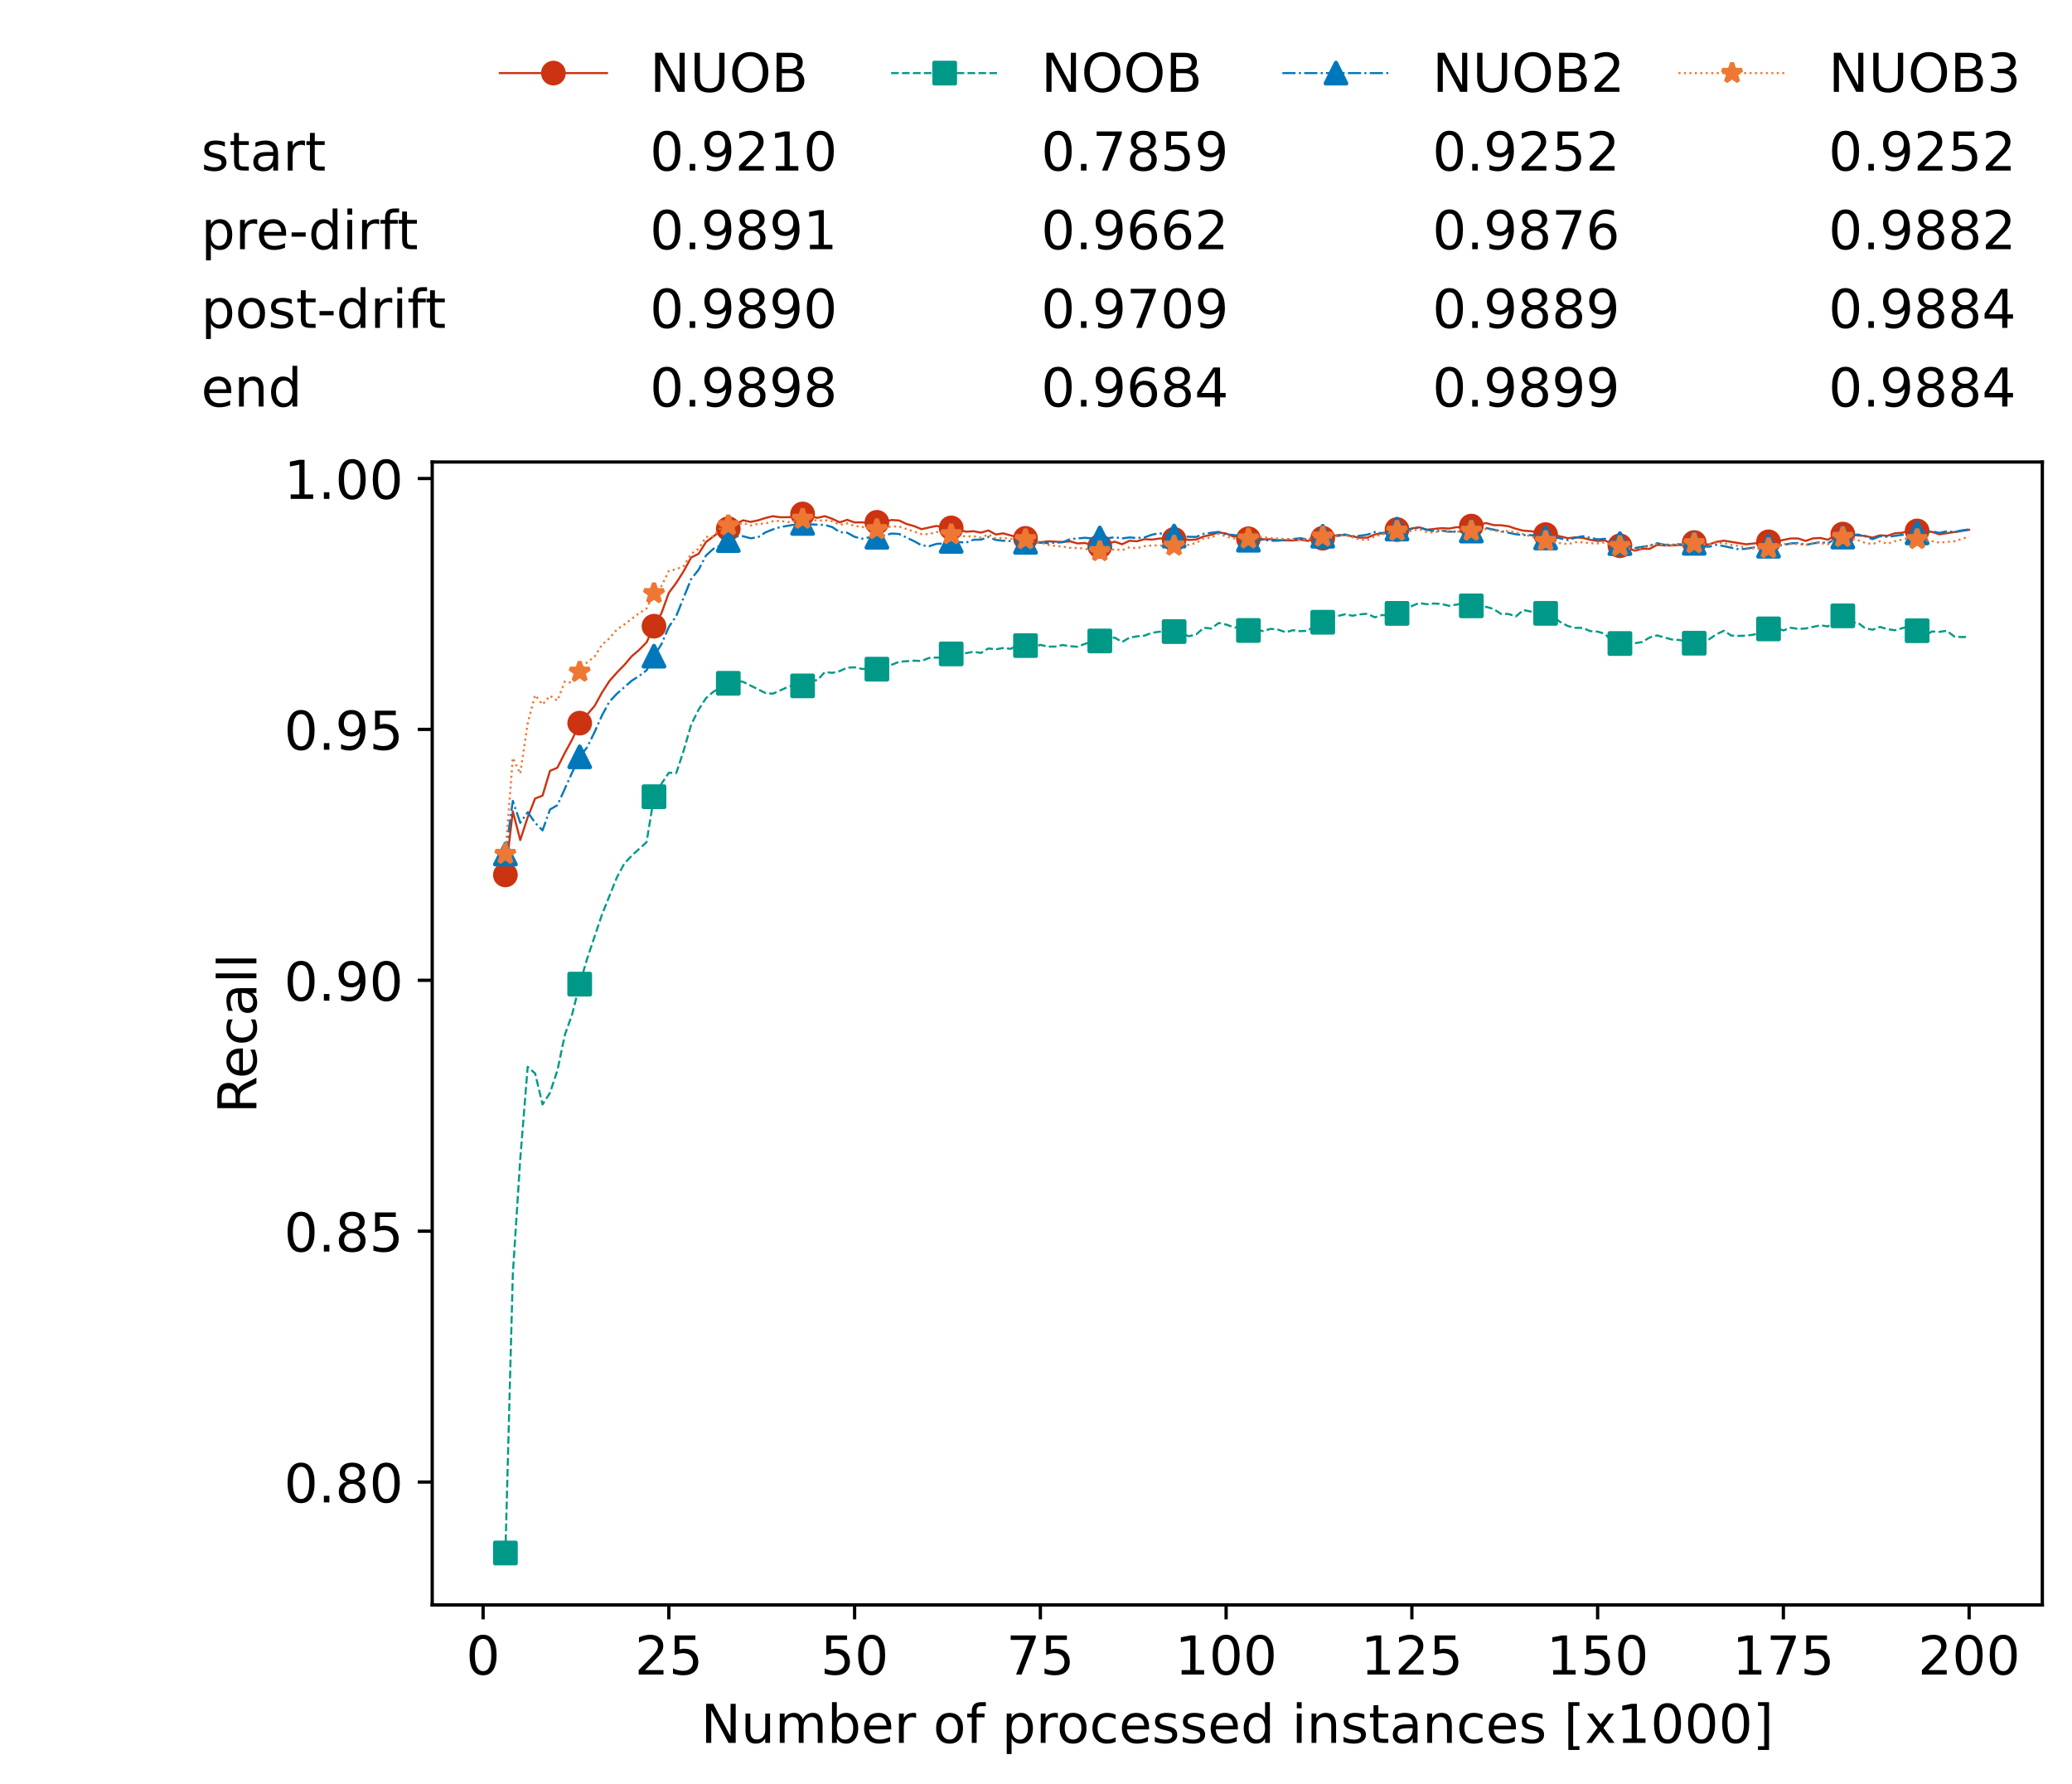 <?xml version="1.0" encoding="utf-8" standalone="no"?>
<!DOCTYPE svg PUBLIC "-//W3C//DTD SVG 1.1//EN"
  "http://www.w3.org/Graphics/SVG/1.1/DTD/svg11.dtd">
<!-- Created with matplotlib (https://matplotlib.org/) -->
<svg height="432.615pt" version="1.1" viewBox="0 0 502.65 432.615" width="502.65pt" xmlns="http://www.w3.org/2000/svg" xmlns:xlink="http://www.w3.org/1999/xlink">
 <defs>
  <style type="text/css">*{stroke-linecap:butt;stroke-linejoin:round;}</style>
 </defs>
 <g id="figure_1">
  <g id="patch_1">
   <path d="M 0 432.615 
L 502.65 432.615 
L 502.65 0 
L 0 0 
z
" style="fill:#ffffff;"/>
  </g>
  <g id="axes_1">
   <g id="patch_2">
    <path d="M 104.85 389.252 
L 495.45 389.252 
L 495.45 112.052 
L 104.85 112.052 
z
" style="fill:#ffffff;"/>
   </g>
   <g id="matplotlib.axis_1">
    <g id="xtick_1">
     <g id="line2d_1">
      <defs>
       <path d="M 0 0 
L 0 3.5 
" id="meaef27031e" style="stroke:#000000;stroke-width:0.8;"/>
      </defs>
      <g>
       <use style="stroke:#000000;stroke-width:0.8;" x="117.197" xlink:href="#meaef27031e" y="389.252"/>
      </g>
     </g>
     <g id="text_1">
      <!-- 0 -->
      <g transform="translate(113.061 406.13)scale(0.13 -0.13)">
       <defs>
        <path d="M 31.781 66.406 
Q 24.172 66.406 20.328 58.906 
Q 16.5 51.422 16.5 36.375 
Q 16.5 21.391 20.328 13.891 
Q 24.172 6.391 31.781 6.391 
Q 39.453 6.391 43.281 13.891 
Q 47.125 21.391 47.125 36.375 
Q 47.125 51.422 43.281 58.906 
Q 39.453 66.406 31.781 66.406 
z
M 31.781 74.219 
Q 44.047 74.219 50.516 64.516 
Q 56.984 54.828 56.984 36.375 
Q 56.984 17.969 50.516 8.266 
Q 44.047 -1.422 31.781 -1.422 
Q 19.531 -1.422 13.062 8.266 
Q 6.594 17.969 6.594 36.375 
Q 6.594 54.828 13.062 64.516 
Q 19.531 74.219 31.781 74.219 
z
" id="DejaVuSans-48"/>
       </defs>
       <use xlink:href="#DejaVuSans-48"/>
      </g>
     </g>
    </g>
    <g id="xtick_2">
     <g id="line2d_2">
      <g>
       <use style="stroke:#000000;stroke-width:0.8;" x="162.259" xlink:href="#meaef27031e" y="389.252"/>
      </g>
     </g>
     <g id="text_2">
      <!-- 25 -->
      <g transform="translate(153.988 406.13)scale(0.13 -0.13)">
       <defs>
        <path d="M 19.188 8.297 
L 53.609 8.297 
L 53.609 0 
L 7.328 0 
L 7.328 8.297 
Q 12.938 14.109 22.625 23.891 
Q 32.328 33.688 34.812 36.531 
Q 39.547 41.844 41.422 45.531 
Q 43.312 49.219 43.312 52.781 
Q 43.312 58.594 39.234 62.25 
Q 35.156 65.922 28.609 65.922 
Q 23.969 65.922 18.812 64.312 
Q 13.672 62.703 7.812 59.422 
L 7.812 69.391 
Q 13.766 71.781 18.938 73 
Q 24.125 74.219 28.422 74.219 
Q 39.75 74.219 46.484 68.547 
Q 53.219 62.891 53.219 53.422 
Q 53.219 48.922 51.531 44.891 
Q 49.859 40.875 45.406 35.406 
Q 44.188 33.984 37.641 27.219 
Q 31.109 20.453 19.188 8.297 
z
" id="DejaVuSans-50"/>
        <path d="M 10.797 72.906 
L 49.516 72.906 
L 49.516 64.594 
L 19.828 64.594 
L 19.828 46.734 
Q 21.969 47.469 24.109 47.828 
Q 26.266 48.188 28.422 48.188 
Q 40.625 48.188 47.75 41.5 
Q 54.891 34.812 54.891 23.391 
Q 54.891 11.625 47.562 5.094 
Q 40.234 -1.422 26.906 -1.422 
Q 22.312 -1.422 17.547 -0.641 
Q 12.797 0.141 7.719 1.703 
L 7.719 11.625 
Q 12.109 9.234 16.797 8.062 
Q 21.484 6.891 26.703 6.891 
Q 35.156 6.891 40.078 11.328 
Q 45.016 15.766 45.016 23.391 
Q 45.016 31 40.078 35.438 
Q 35.156 39.891 26.703 39.891 
Q 22.75 39.891 18.812 39.016 
Q 14.891 38.141 10.797 36.281 
z
" id="DejaVuSans-53"/>
       </defs>
       <use xlink:href="#DejaVuSans-50"/>
       <use x="63.623" xlink:href="#DejaVuSans-53"/>
      </g>
     </g>
    </g>
    <g id="xtick_3">
     <g id="line2d_3">
      <g>
       <use style="stroke:#000000;stroke-width:0.8;" x="207.322" xlink:href="#meaef27031e" y="389.252"/>
      </g>
     </g>
     <g id="text_3">
      <!-- 50 -->
      <g transform="translate(199.05 406.13)scale(0.13 -0.13)">
       <use xlink:href="#DejaVuSans-53"/>
       <use x="63.623" xlink:href="#DejaVuSans-48"/>
      </g>
     </g>
    </g>
    <g id="xtick_4">
     <g id="line2d_4">
      <g>
       <use style="stroke:#000000;stroke-width:0.8;" x="252.384" xlink:href="#meaef27031e" y="389.252"/>
      </g>
     </g>
     <g id="text_4">
      <!-- 75 -->
      <g transform="translate(244.113 406.13)scale(0.13 -0.13)">
       <defs>
        <path d="M 8.203 72.906 
L 55.078 72.906 
L 55.078 68.703 
L 28.609 0 
L 18.312 0 
L 43.219 64.594 
L 8.203 64.594 
z
" id="DejaVuSans-55"/>
       </defs>
       <use xlink:href="#DejaVuSans-55"/>
       <use x="63.623" xlink:href="#DejaVuSans-53"/>
      </g>
     </g>
    </g>
    <g id="xtick_5">
     <g id="line2d_5">
      <g>
       <use style="stroke:#000000;stroke-width:0.8;" x="297.446" xlink:href="#meaef27031e" y="389.252"/>
      </g>
     </g>
     <g id="text_5">
      <!-- 100 -->
      <g transform="translate(285.039 406.13)scale(0.13 -0.13)">
       <defs>
        <path d="M 12.406 8.297 
L 28.516 8.297 
L 28.516 63.922 
L 10.984 60.406 
L 10.984 69.391 
L 28.422 72.906 
L 38.281 72.906 
L 38.281 8.297 
L 54.391 8.297 
L 54.391 0 
L 12.406 0 
z
" id="DejaVuSans-49"/>
       </defs>
       <use xlink:href="#DejaVuSans-49"/>
       <use x="63.623" xlink:href="#DejaVuSans-48"/>
       <use x="127.246" xlink:href="#DejaVuSans-48"/>
      </g>
     </g>
    </g>
    <g id="xtick_6">
     <g id="line2d_6">
      <g>
       <use style="stroke:#000000;stroke-width:0.8;" x="342.509" xlink:href="#meaef27031e" y="389.252"/>
      </g>
     </g>
     <g id="text_6">
      <!-- 125 -->
      <g transform="translate(330.102 406.13)scale(0.13 -0.13)">
       <use xlink:href="#DejaVuSans-49"/>
       <use x="63.623" xlink:href="#DejaVuSans-50"/>
       <use x="127.246" xlink:href="#DejaVuSans-53"/>
      </g>
     </g>
    </g>
    <g id="xtick_7">
     <g id="line2d_7">
      <g>
       <use style="stroke:#000000;stroke-width:0.8;" x="387.571" xlink:href="#meaef27031e" y="389.252"/>
      </g>
     </g>
     <g id="text_7">
      <!-- 150 -->
      <g transform="translate(375.164 406.13)scale(0.13 -0.13)">
       <use xlink:href="#DejaVuSans-49"/>
       <use x="63.623" xlink:href="#DejaVuSans-53"/>
       <use x="127.246" xlink:href="#DejaVuSans-48"/>
      </g>
     </g>
    </g>
    <g id="xtick_8">
     <g id="line2d_8">
      <g>
       <use style="stroke:#000000;stroke-width:0.8;" x="432.633" xlink:href="#meaef27031e" y="389.252"/>
      </g>
     </g>
     <g id="text_8">
      <!-- 175 -->
      <g transform="translate(420.226 406.13)scale(0.13 -0.13)">
       <use xlink:href="#DejaVuSans-49"/>
       <use x="63.623" xlink:href="#DejaVuSans-55"/>
       <use x="127.246" xlink:href="#DejaVuSans-53"/>
      </g>
     </g>
    </g>
    <g id="xtick_9">
     <g id="line2d_9">
      <g>
       <use style="stroke:#000000;stroke-width:0.8;" x="477.695" xlink:href="#meaef27031e" y="389.252"/>
      </g>
     </g>
     <g id="text_9">
      <!-- 200 -->
      <g transform="translate(465.289 406.13)scale(0.13 -0.13)">
       <use xlink:href="#DejaVuSans-50"/>
       <use x="63.623" xlink:href="#DejaVuSans-48"/>
       <use x="127.246" xlink:href="#DejaVuSans-48"/>
      </g>
     </g>
    </g>
    <g id="text_10">
     <!-- Number of processed instances [x1000] -->
     <g transform="translate(170.025 422.711)scale(0.13 -0.13)">
      <defs>
       <path d="M 9.812 72.906 
L 23.094 72.906 
L 55.422 11.922 
L 55.422 72.906 
L 64.984 72.906 
L 64.984 0 
L 51.703 0 
L 19.391 60.984 
L 19.391 0 
L 9.812 0 
z
" id="DejaVuSans-78"/>
       <path d="M 8.5 21.578 
L 8.5 54.688 
L 17.484 54.688 
L 17.484 21.922 
Q 17.484 14.156 20.5 10.266 
Q 23.531 6.391 29.594 6.391 
Q 36.859 6.391 41.078 11.031 
Q 45.312 15.672 45.312 23.688 
L 45.312 54.688 
L 54.297 54.688 
L 54.297 0 
L 45.312 0 
L 45.312 8.406 
Q 42.047 3.422 37.719 1 
Q 33.406 -1.422 27.688 -1.422 
Q 18.266 -1.422 13.375 4.438 
Q 8.5 10.297 8.5 21.578 
z
M 31.109 56 
z
" id="DejaVuSans-117"/>
       <path d="M 52 44.188 
Q 55.375 50.25 60.062 53.125 
Q 64.75 56 71.094 56 
Q 79.641 56 84.281 50.016 
Q 88.922 44.047 88.922 33.016 
L 88.922 0 
L 79.891 0 
L 79.891 32.719 
Q 79.891 40.578 77.094 44.375 
Q 74.312 48.188 68.609 48.188 
Q 61.625 48.188 57.562 43.547 
Q 53.516 38.922 53.516 30.906 
L 53.516 0 
L 44.484 0 
L 44.484 32.719 
Q 44.484 40.625 41.703 44.406 
Q 38.922 48.188 33.109 48.188 
Q 26.219 48.188 22.156 43.531 
Q 18.109 38.875 18.109 30.906 
L 18.109 0 
L 9.078 0 
L 9.078 54.688 
L 18.109 54.688 
L 18.109 46.188 
Q 21.188 51.219 25.484 53.609 
Q 29.781 56 35.688 56 
Q 41.656 56 45.828 52.969 
Q 50 49.953 52 44.188 
z
" id="DejaVuSans-109"/>
       <path d="M 48.688 27.297 
Q 48.688 37.203 44.609 42.844 
Q 40.531 48.484 33.406 48.484 
Q 26.266 48.484 22.188 42.844 
Q 18.109 37.203 18.109 27.297 
Q 18.109 17.391 22.188 11.75 
Q 26.266 6.109 33.406 6.109 
Q 40.531 6.109 44.609 11.75 
Q 48.688 17.391 48.688 27.297 
z
M 18.109 46.391 
Q 20.953 51.266 25.266 53.625 
Q 29.594 56 35.594 56 
Q 45.562 56 51.781 48.094 
Q 58.016 40.188 58.016 27.297 
Q 58.016 14.406 51.781 6.484 
Q 45.562 -1.422 35.594 -1.422 
Q 29.594 -1.422 25.266 0.953 
Q 20.953 3.328 18.109 8.203 
L 18.109 0 
L 9.078 0 
L 9.078 75.984 
L 18.109 75.984 
z
" id="DejaVuSans-98"/>
       <path d="M 56.203 29.594 
L 56.203 25.203 
L 14.891 25.203 
Q 15.484 15.922 20.484 11.062 
Q 25.484 6.203 34.422 6.203 
Q 39.594 6.203 44.453 7.469 
Q 49.312 8.734 54.109 11.281 
L 54.109 2.781 
Q 49.266 0.734 44.188 -0.344 
Q 39.109 -1.422 33.891 -1.422 
Q 20.797 -1.422 13.156 6.188 
Q 5.516 13.812 5.516 26.812 
Q 5.516 40.234 12.766 48.109 
Q 20.016 56 32.328 56 
Q 43.359 56 49.781 48.891 
Q 56.203 41.797 56.203 29.594 
z
M 47.219 32.234 
Q 47.125 39.594 43.094 43.984 
Q 39.062 48.391 32.422 48.391 
Q 24.906 48.391 20.391 44.141 
Q 15.875 39.891 15.188 32.172 
z
" id="DejaVuSans-101"/>
       <path d="M 41.109 46.297 
Q 39.594 47.172 37.812 47.578 
Q 36.031 48 33.891 48 
Q 26.266 48 22.188 43.047 
Q 18.109 38.094 18.109 28.812 
L 18.109 0 
L 9.078 0 
L 9.078 54.688 
L 18.109 54.688 
L 18.109 46.188 
Q 20.953 51.172 25.484 53.578 
Q 30.031 56 36.531 56 
Q 37.453 56 38.578 55.875 
Q 39.703 55.766 41.062 55.516 
z
" id="DejaVuSans-114"/>
       <path id="DejaVuSans-32"/>
       <path d="M 30.609 48.391 
Q 23.391 48.391 19.188 42.75 
Q 14.984 37.109 14.984 27.297 
Q 14.984 17.484 19.156 11.844 
Q 23.344 6.203 30.609 6.203 
Q 37.797 6.203 41.984 11.859 
Q 46.188 17.531 46.188 27.297 
Q 46.188 37.016 41.984 42.703 
Q 37.797 48.391 30.609 48.391 
z
M 30.609 56 
Q 42.328 56 49.016 48.375 
Q 55.719 40.766 55.719 27.297 
Q 55.719 13.875 49.016 6.219 
Q 42.328 -1.422 30.609 -1.422 
Q 18.844 -1.422 12.172 6.219 
Q 5.516 13.875 5.516 27.297 
Q 5.516 40.766 12.172 48.375 
Q 18.844 56 30.609 56 
z
" id="DejaVuSans-111"/>
       <path d="M 37.109 75.984 
L 37.109 68.5 
L 28.516 68.5 
Q 23.688 68.5 21.797 66.547 
Q 19.922 64.594 19.922 59.516 
L 19.922 54.688 
L 34.719 54.688 
L 34.719 47.703 
L 19.922 47.703 
L 19.922 0 
L 10.891 0 
L 10.891 47.703 
L 2.297 47.703 
L 2.297 54.688 
L 10.891 54.688 
L 10.891 58.5 
Q 10.891 67.625 15.141 71.797 
Q 19.391 75.984 28.609 75.984 
z
" id="DejaVuSans-102"/>
       <path d="M 18.109 8.203 
L 18.109 -20.797 
L 9.078 -20.797 
L 9.078 54.688 
L 18.109 54.688 
L 18.109 46.391 
Q 20.953 51.266 25.266 53.625 
Q 29.594 56 35.594 56 
Q 45.562 56 51.781 48.094 
Q 58.016 40.188 58.016 27.297 
Q 58.016 14.406 51.781 6.484 
Q 45.562 -1.422 35.594 -1.422 
Q 29.594 -1.422 25.266 0.953 
Q 20.953 3.328 18.109 8.203 
z
M 48.688 27.297 
Q 48.688 37.203 44.609 42.844 
Q 40.531 48.484 33.406 48.484 
Q 26.266 48.484 22.188 42.844 
Q 18.109 37.203 18.109 27.297 
Q 18.109 17.391 22.188 11.75 
Q 26.266 6.109 33.406 6.109 
Q 40.531 6.109 44.609 11.75 
Q 48.688 17.391 48.688 27.297 
z
" id="DejaVuSans-112"/>
       <path d="M 48.781 52.594 
L 48.781 44.188 
Q 44.969 46.297 41.141 47.344 
Q 37.312 48.391 33.406 48.391 
Q 24.656 48.391 19.812 42.844 
Q 14.984 37.312 14.984 27.297 
Q 14.984 17.281 19.812 11.734 
Q 24.656 6.203 33.406 6.203 
Q 37.312 6.203 41.141 7.25 
Q 44.969 8.297 48.781 10.406 
L 48.781 2.094 
Q 45.016 0.344 40.984 -0.531 
Q 36.969 -1.422 32.422 -1.422 
Q 20.062 -1.422 12.781 6.344 
Q 5.516 14.109 5.516 27.297 
Q 5.516 40.672 12.859 48.328 
Q 20.219 56 33.016 56 
Q 37.156 56 41.109 55.141 
Q 45.062 54.297 48.781 52.594 
z
" id="DejaVuSans-99"/>
       <path d="M 44.281 53.078 
L 44.281 44.578 
Q 40.484 46.531 36.375 47.5 
Q 32.281 48.484 27.875 48.484 
Q 21.188 48.484 17.844 46.438 
Q 14.5 44.391 14.5 40.281 
Q 14.5 37.156 16.891 35.375 
Q 19.281 33.594 26.516 31.984 
L 29.594 31.297 
Q 39.156 29.25 43.188 25.516 
Q 47.219 21.781 47.219 15.094 
Q 47.219 7.469 41.188 3.016 
Q 35.156 -1.422 24.609 -1.422 
Q 20.219 -1.422 15.453 -0.562 
Q 10.688 0.297 5.422 2 
L 5.422 11.281 
Q 10.406 8.688 15.234 7.391 
Q 20.062 6.109 24.812 6.109 
Q 31.156 6.109 34.562 8.281 
Q 37.984 10.453 37.984 14.406 
Q 37.984 18.062 35.516 20.016 
Q 33.062 21.969 24.703 23.781 
L 21.578 24.516 
Q 13.234 26.266 9.516 29.906 
Q 5.812 33.547 5.812 39.891 
Q 5.812 47.609 11.281 51.797 
Q 16.75 56 26.812 56 
Q 31.781 56 36.172 55.266 
Q 40.578 54.547 44.281 53.078 
z
" id="DejaVuSans-115"/>
       <path d="M 45.406 46.391 
L 45.406 75.984 
L 54.391 75.984 
L 54.391 0 
L 45.406 0 
L 45.406 8.203 
Q 42.578 3.328 38.25 0.953 
Q 33.938 -1.422 27.875 -1.422 
Q 17.969 -1.422 11.734 6.484 
Q 5.516 14.406 5.516 27.297 
Q 5.516 40.188 11.734 48.094 
Q 17.969 56 27.875 56 
Q 33.938 56 38.25 53.625 
Q 42.578 51.266 45.406 46.391 
z
M 14.797 27.297 
Q 14.797 17.391 18.875 11.75 
Q 22.953 6.109 30.078 6.109 
Q 37.203 6.109 41.297 11.75 
Q 45.406 17.391 45.406 27.297 
Q 45.406 37.203 41.297 42.844 
Q 37.203 48.484 30.078 48.484 
Q 22.953 48.484 18.875 42.844 
Q 14.797 37.203 14.797 27.297 
z
" id="DejaVuSans-100"/>
       <path d="M 9.422 54.688 
L 18.406 54.688 
L 18.406 0 
L 9.422 0 
z
M 9.422 75.984 
L 18.406 75.984 
L 18.406 64.594 
L 9.422 64.594 
z
" id="DejaVuSans-105"/>
       <path d="M 54.891 33.016 
L 54.891 0 
L 45.906 0 
L 45.906 32.719 
Q 45.906 40.484 42.875 44.328 
Q 39.844 48.188 33.797 48.188 
Q 26.516 48.188 22.312 43.547 
Q 18.109 38.922 18.109 30.906 
L 18.109 0 
L 9.078 0 
L 9.078 54.688 
L 18.109 54.688 
L 18.109 46.188 
Q 21.344 51.125 25.703 53.562 
Q 30.078 56 35.797 56 
Q 45.219 56 50.047 50.172 
Q 54.891 44.344 54.891 33.016 
z
" id="DejaVuSans-110"/>
       <path d="M 18.312 70.219 
L 18.312 54.688 
L 36.812 54.688 
L 36.812 47.703 
L 18.312 47.703 
L 18.312 18.016 
Q 18.312 11.328 20.141 9.422 
Q 21.969 7.516 27.594 7.516 
L 36.812 7.516 
L 36.812 0 
L 27.594 0 
Q 17.188 0 13.234 3.875 
Q 9.281 7.766 9.281 18.016 
L 9.281 47.703 
L 2.688 47.703 
L 2.688 54.688 
L 9.281 54.688 
L 9.281 70.219 
z
" id="DejaVuSans-116"/>
       <path d="M 34.281 27.484 
Q 23.391 27.484 19.188 25 
Q 14.984 22.516 14.984 16.5 
Q 14.984 11.719 18.141 8.906 
Q 21.297 6.109 26.703 6.109 
Q 34.188 6.109 38.703 11.406 
Q 43.219 16.703 43.219 25.484 
L 43.219 27.484 
z
M 52.203 31.203 
L 52.203 0 
L 43.219 0 
L 43.219 8.297 
Q 40.141 3.328 35.547 0.953 
Q 30.953 -1.422 24.312 -1.422 
Q 15.922 -1.422 10.953 3.297 
Q 6 8.016 6 15.922 
Q 6 25.141 12.172 29.828 
Q 18.359 34.516 30.609 34.516 
L 43.219 34.516 
L 43.219 35.406 
Q 43.219 41.609 39.141 45 
Q 35.062 48.391 27.688 48.391 
Q 23 48.391 18.547 47.266 
Q 14.109 46.141 10.016 43.891 
L 10.016 52.203 
Q 14.938 54.109 19.578 55.047 
Q 24.219 56 28.609 56 
Q 40.484 56 46.344 49.844 
Q 52.203 43.703 52.203 31.203 
z
" id="DejaVuSans-97"/>
       <path d="M 8.594 75.984 
L 29.297 75.984 
L 29.297 69 
L 17.578 69 
L 17.578 -6.203 
L 29.297 -6.203 
L 29.297 -13.188 
L 8.594 -13.188 
z
" id="DejaVuSans-91"/>
       <path d="M 54.891 54.688 
L 35.109 28.078 
L 55.906 0 
L 45.312 0 
L 29.391 21.484 
L 13.484 0 
L 2.875 0 
L 24.125 28.609 
L 4.688 54.688 
L 15.281 54.688 
L 29.781 35.203 
L 44.281 54.688 
z
" id="DejaVuSans-120"/>
       <path d="M 30.422 75.984 
L 30.422 -13.188 
L 9.719 -13.188 
L 9.719 -6.203 
L 21.391 -6.203 
L 21.391 69 
L 9.719 69 
L 9.719 75.984 
z
" id="DejaVuSans-93"/>
      </defs>
      <use xlink:href="#DejaVuSans-78"/>
      <use x="74.805" xlink:href="#DejaVuSans-117"/>
      <use x="138.184" xlink:href="#DejaVuSans-109"/>
      <use x="235.596" xlink:href="#DejaVuSans-98"/>
      <use x="299.072" xlink:href="#DejaVuSans-101"/>
      <use x="360.596" xlink:href="#DejaVuSans-114"/>
      <use x="401.709" xlink:href="#DejaVuSans-32"/>
      <use x="433.496" xlink:href="#DejaVuSans-111"/>
      <use x="494.678" xlink:href="#DejaVuSans-102"/>
      <use x="529.883" xlink:href="#DejaVuSans-32"/>
      <use x="561.67" xlink:href="#DejaVuSans-112"/>
      <use x="625.146" xlink:href="#DejaVuSans-114"/>
      <use x="664.01" xlink:href="#DejaVuSans-111"/>
      <use x="725.191" xlink:href="#DejaVuSans-99"/>
      <use x="780.172" xlink:href="#DejaVuSans-101"/>
      <use x="841.695" xlink:href="#DejaVuSans-115"/>
      <use x="893.795" xlink:href="#DejaVuSans-115"/>
      <use x="945.895" xlink:href="#DejaVuSans-101"/>
      <use x="1007.418" xlink:href="#DejaVuSans-100"/>
      <use x="1070.895" xlink:href="#DejaVuSans-32"/>
      <use x="1102.682" xlink:href="#DejaVuSans-105"/>
      <use x="1130.465" xlink:href="#DejaVuSans-110"/>
      <use x="1193.844" xlink:href="#DejaVuSans-115"/>
      <use x="1245.943" xlink:href="#DejaVuSans-116"/>
      <use x="1285.152" xlink:href="#DejaVuSans-97"/>
      <use x="1346.432" xlink:href="#DejaVuSans-110"/>
      <use x="1409.811" xlink:href="#DejaVuSans-99"/>
      <use x="1464.791" xlink:href="#DejaVuSans-101"/>
      <use x="1526.314" xlink:href="#DejaVuSans-115"/>
      <use x="1578.414" xlink:href="#DejaVuSans-32"/>
      <use x="1610.201" xlink:href="#DejaVuSans-91"/>
      <use x="1649.215" xlink:href="#DejaVuSans-120"/>
      <use x="1708.395" xlink:href="#DejaVuSans-49"/>
      <use x="1772.018" xlink:href="#DejaVuSans-48"/>
      <use x="1835.641" xlink:href="#DejaVuSans-48"/>
      <use x="1899.264" xlink:href="#DejaVuSans-48"/>
      <use x="1962.887" xlink:href="#DejaVuSans-93"/>
     </g>
    </g>
   </g>
   <g id="matplotlib.axis_2">
    <g id="ytick_1">
     <g id="line2d_10">
      <defs>
       <path d="M 0 0 
L -3.5 0 
" id="mfce77e16f3" style="stroke:#000000;stroke-width:0.8;"/>
      </defs>
      <g>
       <use style="stroke:#000000;stroke-width:0.8;" x="104.85" xlink:href="#mfce77e16f3" y="359.448"/>
      </g>
     </g>
     <g id="text_11">
      <!-- 0.80 -->
      <g transform="translate(68.905 364.387)scale(0.13 -0.13)">
       <defs>
        <path d="M 10.688 12.406 
L 21 12.406 
L 21 0 
L 10.688 0 
z
" id="DejaVuSans-46"/>
        <path d="M 31.781 34.625 
Q 24.75 34.625 20.719 30.859 
Q 16.703 27.094 16.703 20.516 
Q 16.703 13.922 20.719 10.156 
Q 24.75 6.391 31.781 6.391 
Q 38.812 6.391 42.859 10.172 
Q 46.922 13.969 46.922 20.516 
Q 46.922 27.094 42.891 30.859 
Q 38.875 34.625 31.781 34.625 
z
M 21.922 38.812 
Q 15.578 40.375 12.031 44.719 
Q 8.5 49.078 8.5 55.328 
Q 8.5 64.062 14.719 69.141 
Q 20.953 74.219 31.781 74.219 
Q 42.672 74.219 48.875 69.141 
Q 55.078 64.062 55.078 55.328 
Q 55.078 49.078 51.531 44.719 
Q 48 40.375 41.703 38.812 
Q 48.828 37.156 52.797 32.312 
Q 56.781 27.484 56.781 20.516 
Q 56.781 9.906 50.312 4.234 
Q 43.844 -1.422 31.781 -1.422 
Q 19.734 -1.422 13.25 4.234 
Q 6.781 9.906 6.781 20.516 
Q 6.781 27.484 10.781 32.312 
Q 14.797 37.156 21.922 38.812 
z
M 18.312 54.391 
Q 18.312 48.734 21.844 45.562 
Q 25.391 42.391 31.781 42.391 
Q 38.141 42.391 41.719 45.562 
Q 45.312 48.734 45.312 54.391 
Q 45.312 60.062 41.719 63.234 
Q 38.141 66.406 31.781 66.406 
Q 25.391 66.406 21.844 63.234 
Q 18.312 60.062 18.312 54.391 
z
" id="DejaVuSans-56"/>
       </defs>
       <use xlink:href="#DejaVuSans-48"/>
       <use x="63.623" xlink:href="#DejaVuSans-46"/>
       <use x="95.41" xlink:href="#DejaVuSans-56"/>
       <use x="159.033" xlink:href="#DejaVuSans-48"/>
      </g>
     </g>
    </g>
    <g id="ytick_2">
     <g id="line2d_11">
      <g>
       <use style="stroke:#000000;stroke-width:0.8;" x="104.85" xlink:href="#mfce77e16f3" y="298.6"/>
      </g>
     </g>
     <g id="text_12">
      <!-- 0.85 -->
      <g transform="translate(68.905 303.539)scale(0.13 -0.13)">
       <use xlink:href="#DejaVuSans-48"/>
       <use x="63.623" xlink:href="#DejaVuSans-46"/>
       <use x="95.41" xlink:href="#DejaVuSans-56"/>
       <use x="159.033" xlink:href="#DejaVuSans-53"/>
      </g>
     </g>
    </g>
    <g id="ytick_3">
     <g id="line2d_12">
      <g>
       <use style="stroke:#000000;stroke-width:0.8;" x="104.85" xlink:href="#mfce77e16f3" y="237.753"/>
      </g>
     </g>
     <g id="text_13">
      <!-- 0.90 -->
      <g transform="translate(68.905 242.692)scale(0.13 -0.13)">
       <defs>
        <path d="M 10.984 1.516 
L 10.984 10.5 
Q 14.703 8.734 18.5 7.812 
Q 22.312 6.891 25.984 6.891 
Q 35.75 6.891 40.891 13.453 
Q 46.047 20.016 46.781 33.406 
Q 43.953 29.203 39.594 26.953 
Q 35.25 24.703 29.984 24.703 
Q 19.047 24.703 12.672 31.312 
Q 6.297 37.938 6.297 49.422 
Q 6.297 60.641 12.938 67.422 
Q 19.578 74.219 30.609 74.219 
Q 43.266 74.219 49.922 64.516 
Q 56.594 54.828 56.594 36.375 
Q 56.594 19.141 48.406 8.859 
Q 40.234 -1.422 26.422 -1.422 
Q 22.703 -1.422 18.891 -0.688 
Q 15.094 0.047 10.984 1.516 
z
M 30.609 32.422 
Q 37.25 32.422 41.125 36.953 
Q 45.016 41.5 45.016 49.422 
Q 45.016 57.281 41.125 61.844 
Q 37.25 66.406 30.609 66.406 
Q 23.969 66.406 20.094 61.844 
Q 16.219 57.281 16.219 49.422 
Q 16.219 41.5 20.094 36.953 
Q 23.969 32.422 30.609 32.422 
z
" id="DejaVuSans-57"/>
       </defs>
       <use xlink:href="#DejaVuSans-48"/>
       <use x="63.623" xlink:href="#DejaVuSans-46"/>
       <use x="95.41" xlink:href="#DejaVuSans-57"/>
       <use x="159.033" xlink:href="#DejaVuSans-48"/>
      </g>
     </g>
    </g>
    <g id="ytick_4">
     <g id="line2d_13">
      <g>
       <use style="stroke:#000000;stroke-width:0.8;" x="104.85" xlink:href="#mfce77e16f3" y="176.905"/>
      </g>
     </g>
     <g id="text_14">
      <!-- 0.95 -->
      <g transform="translate(68.905 181.844)scale(0.13 -0.13)">
       <use xlink:href="#DejaVuSans-48"/>
       <use x="63.623" xlink:href="#DejaVuSans-46"/>
       <use x="95.41" xlink:href="#DejaVuSans-57"/>
       <use x="159.033" xlink:href="#DejaVuSans-53"/>
      </g>
     </g>
    </g>
    <g id="ytick_5">
     <g id="line2d_14">
      <g>
       <use style="stroke:#000000;stroke-width:0.8;" x="104.85" xlink:href="#mfce77e16f3" y="116.058"/>
      </g>
     </g>
     <g id="text_15">
      <!-- 1.00 -->
      <g transform="translate(68.905 120.997)scale(0.13 -0.13)">
       <use xlink:href="#DejaVuSans-49"/>
       <use x="63.623" xlink:href="#DejaVuSans-46"/>
       <use x="95.41" xlink:href="#DejaVuSans-48"/>
       <use x="159.033" xlink:href="#DejaVuSans-48"/>
      </g>
     </g>
    </g>
    <g id="text_16">
     <!-- Recall -->
     <g transform="translate(62.201 270.044)rotate(-90)scale(0.13 -0.13)">
      <defs>
       <path d="M 44.391 34.188 
Q 47.562 33.109 50.562 29.594 
Q 53.562 26.078 56.594 19.922 
L 66.609 0 
L 56 0 
L 46.688 18.703 
Q 43.062 26.031 39.672 28.422 
Q 36.281 30.812 30.422 30.812 
L 19.672 30.812 
L 19.672 0 
L 9.812 0 
L 9.812 72.906 
L 32.078 72.906 
Q 44.578 72.906 50.734 67.672 
Q 56.891 62.453 56.891 51.906 
Q 56.891 45.016 53.688 40.469 
Q 50.484 35.938 44.391 34.188 
z
M 19.672 64.797 
L 19.672 38.922 
L 32.078 38.922 
Q 39.203 38.922 42.844 42.219 
Q 46.484 45.516 46.484 51.906 
Q 46.484 58.297 42.844 61.547 
Q 39.203 64.797 32.078 64.797 
z
" id="DejaVuSans-82"/>
       <path d="M 9.422 75.984 
L 18.406 75.984 
L 18.406 0 
L 9.422 0 
z
" id="DejaVuSans-108"/>
      </defs>
      <use xlink:href="#DejaVuSans-82"/>
      <use x="64.982" xlink:href="#DejaVuSans-101"/>
      <use x="126.506" xlink:href="#DejaVuSans-99"/>
      <use x="181.486" xlink:href="#DejaVuSans-97"/>
      <use x="242.766" xlink:href="#DejaVuSans-108"/>
      <use x="270.549" xlink:href="#DejaVuSans-108"/>
     </g>
    </g>
   </g>
   <g id="line2d_15"/>
   <g id="line2d_16"/>
   <g id="line2d_17"/>
   <g id="line2d_18"/>
   <g id="line2d_19"/>
   <g id="line2d_20">
    <path clip-path="url(#p78fa05499f)" d="M 122.605 212.199 
L 124.407 196.772 
L 126.21 203.74 
L 128.012 198.231 
L 129.815 193.669 
L 131.617 192.966 
L 133.419 186.967 
L 135.222 186.188 
L 137.024 182.597 
L 138.827 179.304 
L 140.629 175.383 
L 144.234 171.233 
L 146.037 167.974 
L 147.839 165.17 
L 149.642 163.134 
L 151.444 161.293 
L 153.247 159.171 
L 155.049 157.623 
L 156.852 155.797 
L 158.654 151.87 
L 160.457 148.726 
L 162.259 143.771 
L 164.062 141.36 
L 165.864 138.513 
L 167.667 135.204 
L 169.469 134.319 
L 171.272 131.456 
L 174.877 128.733 
L 176.679 128.23 
L 178.482 127.079 
L 180.284 126.198 
L 182.087 126.576 
L 183.889 126.205 
L 185.692 125.629 
L 187.494 125.195 
L 189.297 125.458 
L 192.902 125.408 
L 194.704 124.652 
L 196.507 125.238 
L 198.309 125.589 
L 200.112 125.186 
L 201.914 125.826 
L 203.717 126.687 
L 205.519 126.076 
L 207.322 126.71 
L 209.124 126.685 
L 210.927 126.819 
L 214.532 126.48 
L 216.334 126.115 
L 218.137 126.242 
L 219.939 127.089 
L 221.742 127.593 
L 223.544 128.339 
L 227.149 127.557 
L 228.952 127.909 
L 230.754 128.038 
L 234.359 128.955 
L 236.162 128.839 
L 237.964 129.184 
L 239.767 128.651 
L 241.569 129.629 
L 243.372 129.352 
L 246.976 130.358 
L 248.779 130.573 
L 250.581 131.196 
L 252.384 131.542 
L 254.186 131.278 
L 257.791 131.45 
L 259.594 131.296 
L 261.396 131.794 
L 263.199 131.688 
L 265.001 132.251 
L 266.804 132.502 
L 270.409 131.361 
L 272.211 131.999 
L 274.014 131.147 
L 275.816 131.278 
L 277.619 130.773 
L 279.421 130.869 
L 281.224 130.619 
L 283.026 130.55 
L 284.829 130.818 
L 286.631 130.636 
L 288.434 130.96 
L 290.236 130.844 
L 292.039 130.092 
L 293.841 129.708 
L 295.644 129.138 
L 297.446 129.395 
L 299.249 130.14 
L 301.051 130.052 
L 302.854 130.667 
L 304.656 130.322 
L 306.459 130.807 
L 308.261 130.785 
L 310.064 131.02 
L 313.669 131.09 
L 315.471 130.88 
L 317.274 131.195 
L 319.076 130.529 
L 320.879 130.539 
L 324.484 129.773 
L 326.286 129.754 
L 329.891 130.41 
L 331.694 130.398 
L 333.496 129.644 
L 335.299 129.254 
L 337.101 129.061 
L 338.904 128.435 
L 340.706 128.773 
L 342.509 128.148 
L 344.311 127.9 
L 346.114 128.483 
L 349.719 128.092 
L 351.521 128.198 
L 353.324 127.864 
L 355.126 127.967 
L 360.533 126.86 
L 362.336 127.355 
L 364.138 127.392 
L 365.941 127.632 
L 367.743 128.248 
L 369.546 128.701 
L 371.348 128.824 
L 373.151 129.065 
L 374.953 129.656 
L 376.756 129.681 
L 380.361 130.533 
L 382.163 130.322 
L 383.966 130.449 
L 385.768 130.912 
L 387.571 131.206 
L 389.373 131.076 
L 391.176 132.01 
L 394.781 132.836 
L 396.583 133.564 
L 398.386 133.108 
L 400.188 133.11 
L 401.991 132.151 
L 403.793 132.289 
L 405.596 132.293 
L 407.398 132.169 
L 409.201 132.298 
L 411.003 131.584 
L 412.806 132.017 
L 414.608 132.035 
L 416.411 131.416 
L 418.213 131.134 
L 423.621 132.011 
L 429.028 131.406 
L 430.831 131.323 
L 434.436 130.586 
L 436.238 130.601 
L 438.041 131.191 
L 439.843 130.573 
L 441.646 130.481 
L 443.448 130.908 
L 445.251 129.785 
L 447.053 129.533 
L 448.856 129.635 
L 450.658 129.87 
L 452.461 129.981 
L 454.263 130.396 
L 456.066 129.825 
L 457.868 129.955 
L 459.671 129.34 
L 461.473 129.207 
L 463.276 128.638 
L 468.683 128.998 
L 470.485 129.593 
L 477.695 128.496 
L 477.695 128.496 
" style="fill:none;stroke:#cc3311;stroke-linecap:square;stroke-width:0.5;"/>
    <defs>
     <path d="M 0 2.5 
C 0.663 2.5 1.299 2.237 1.768 1.768 
C 2.237 1.299 2.5 0.663 2.5 0 
C 2.5 -0.663 2.237 -1.299 1.768 -1.768 
C 1.299 -2.237 0.663 -2.5 0 -2.5 
C -0.663 -2.5 -1.299 -2.237 -1.768 -1.768 
C -2.237 -1.299 -2.5 -0.663 -2.5 0 
C -2.5 0.663 -2.237 1.299 -1.768 1.768 
C -1.299 2.237 -0.663 2.5 0 2.5 
z
" id="m31182669a6" style="stroke:#cc3311;"/>
    </defs>
    <g clip-path="url(#p78fa05499f)">
     <use style="fill:#cc3311;stroke:#cc3311;" x="122.605" xlink:href="#m31182669a6" y="212.199"/>
     <use style="fill:#cc3311;stroke:#cc3311;" x="140.629" xlink:href="#m31182669a6" y="175.383"/>
     <use style="fill:#cc3311;stroke:#cc3311;" x="158.654" xlink:href="#m31182669a6" y="151.87"/>
     <use style="fill:#cc3311;stroke:#cc3311;" x="176.679" xlink:href="#m31182669a6" y="128.23"/>
     <use style="fill:#cc3311;stroke:#cc3311;" x="194.704" xlink:href="#m31182669a6" y="124.652"/>
     <use style="fill:#cc3311;stroke:#cc3311;" x="212.729" xlink:href="#m31182669a6" y="126.682"/>
     <use style="fill:#cc3311;stroke:#cc3311;" x="230.754" xlink:href="#m31182669a6" y="128.038"/>
     <use style="fill:#cc3311;stroke:#cc3311;" x="248.779" xlink:href="#m31182669a6" y="130.573"/>
     <use style="fill:#cc3311;stroke:#cc3311;" x="266.804" xlink:href="#m31182669a6" y="132.502"/>
     <use style="fill:#cc3311;stroke:#cc3311;" x="284.829" xlink:href="#m31182669a6" y="130.818"/>
     <use style="fill:#cc3311;stroke:#cc3311;" x="302.854" xlink:href="#m31182669a6" y="130.667"/>
     <use style="fill:#cc3311;stroke:#cc3311;" x="320.879" xlink:href="#m31182669a6" y="130.539"/>
     <use style="fill:#cc3311;stroke:#cc3311;" x="338.904" xlink:href="#m31182669a6" y="128.435"/>
     <use style="fill:#cc3311;stroke:#cc3311;" x="356.928" xlink:href="#m31182669a6" y="127.594"/>
     <use style="fill:#cc3311;stroke:#cc3311;" x="374.953" xlink:href="#m31182669a6" y="129.656"/>
     <use style="fill:#cc3311;stroke:#cc3311;" x="392.978" xlink:href="#m31182669a6" y="132.371"/>
     <use style="fill:#cc3311;stroke:#cc3311;" x="411.003" xlink:href="#m31182669a6" y="131.584"/>
     <use style="fill:#cc3311;stroke:#cc3311;" x="429.028" xlink:href="#m31182669a6" y="131.406"/>
     <use style="fill:#cc3311;stroke:#cc3311;" x="447.053" xlink:href="#m31182669a6" y="129.533"/>
     <use style="fill:#cc3311;stroke:#cc3311;" x="465.078" xlink:href="#m31182669a6" y="128.77"/>
    </g>
   </g>
   <g id="line2d_21"/>
   <g id="line2d_22"/>
   <g id="line2d_23"/>
   <g id="line2d_24"/>
   <g id="line2d_25">
    <path clip-path="url(#p78fa05499f)" d="M 122.605 376.652 
L 124.407 309.03 
L 126.21 281.058 
L 128.012 258.744 
L 129.815 260.345 
L 131.617 267.865 
L 133.419 265.06 
L 135.222 259.61 
L 137.024 251.011 
L 138.827 245.917 
L 140.629 238.683 
L 142.432 232.536 
L 146.037 221.817 
L 149.642 212.826 
L 151.444 209.453 
L 153.247 207.528 
L 156.852 204.252 
L 158.654 193.234 
L 160.457 190.093 
L 162.259 187.412 
L 164.062 187.482 
L 165.864 182.004 
L 167.667 175.781 
L 169.469 172.122 
L 171.272 169.326 
L 173.074 167.752 
L 176.679 165.718 
L 178.482 165.057 
L 180.284 165.377 
L 185.692 168.083 
L 187.494 168.243 
L 191.099 166.629 
L 192.902 166.015 
L 194.704 166.348 
L 196.507 165.105 
L 198.309 164.958 
L 200.112 162.973 
L 201.914 163.198 
L 203.717 162.761 
L 205.519 161.931 
L 207.322 161.846 
L 209.124 162.23 
L 212.729 162.296 
L 214.532 161.949 
L 218.137 160.498 
L 221.742 160.239 
L 223.544 160.312 
L 225.347 159.586 
L 227.149 159.471 
L 228.952 159.554 
L 230.754 158.595 
L 232.557 158.97 
L 234.359 158.41 
L 236.162 158.062 
L 237.964 158.361 
L 239.767 157.273 
L 241.569 157.484 
L 243.372 157.16 
L 245.174 157.368 
L 246.976 156.423 
L 248.779 156.58 
L 250.581 157.045 
L 252.384 156.397 
L 254.186 156.822 
L 255.989 156.818 
L 257.791 156.444 
L 259.594 156.727 
L 261.396 156.857 
L 263.199 156.156 
L 265.001 155.581 
L 266.804 155.452 
L 268.606 154.953 
L 270.409 154.634 
L 272.211 155.707 
L 274.014 154.65 
L 275.816 154.335 
L 277.619 154.168 
L 279.421 153.477 
L 281.224 153.22 
L 284.829 153.182 
L 286.631 153.657 
L 288.434 154.306 
L 290.236 153.84 
L 292.039 152.225 
L 293.841 152.45 
L 295.644 151.096 
L 297.446 151.484 
L 299.249 152.09 
L 301.051 152.427 
L 302.854 152.909 
L 304.656 152.72 
L 306.459 153.059 
L 308.261 152.519 
L 310.064 152.705 
L 311.866 153.331 
L 313.669 152.853 
L 315.471 153.077 
L 317.274 152.983 
L 319.076 151.506 
L 320.879 150.912 
L 322.681 149.825 
L 326.286 148.989 
L 328.089 149.333 
L 329.891 149.007 
L 331.694 148.851 
L 333.496 149.713 
L 335.299 149.165 
L 337.101 149.279 
L 340.706 148.243 
L 342.509 146.973 
L 344.311 146.237 
L 346.114 146.551 
L 347.916 146.37 
L 349.719 146.487 
L 351.521 146.929 
L 355.126 146.339 
L 358.731 147.578 
L 360.533 147.178 
L 362.336 147.702 
L 364.138 148.897 
L 365.941 148.901 
L 367.743 149.52 
L 369.546 147.947 
L 371.348 148.319 
L 373.151 148.301 
L 374.953 148.755 
L 376.756 149.526 
L 378.558 150.896 
L 380.361 151.84 
L 382.163 152.274 
L 383.966 152.281 
L 385.768 153.072 
L 387.571 153.187 
L 389.373 153.737 
L 391.176 155.722 
L 392.978 156.076 
L 394.781 155.672 
L 396.583 156.007 
L 398.386 155.718 
L 400.188 154.612 
L 401.991 154.106 
L 405.596 155.104 
L 407.398 155.21 
L 411.003 155.999 
L 414.608 155.045 
L 416.411 153.824 
L 418.213 152.985 
L 420.016 154.156 
L 421.818 154.222 
L 423.621 154.169 
L 425.423 153.922 
L 427.226 153.383 
L 429.028 152.525 
L 430.831 152.258 
L 432.633 152.899 
L 434.436 152.25 
L 436.238 152.536 
L 438.041 152.428 
L 441.646 151.65 
L 443.448 151.931 
L 445.251 149.924 
L 447.053 149.359 
L 448.856 151.024 
L 450.658 150.995 
L 452.461 152.368 
L 454.263 152.735 
L 456.066 152.042 
L 457.868 152.597 
L 459.671 152.854 
L 463.276 151.858 
L 465.078 152.972 
L 466.881 154.255 
L 468.683 153.149 
L 470.485 153.249 
L 472.288 152.987 
L 474.09 154.376 
L 475.893 154.51 
L 477.695 154.49 
L 477.695 154.49 
" style="fill:none;stroke:#009988;stroke-dasharray:1.85,0.8;stroke-dashoffset:0;stroke-width:0.5;"/>
    <defs>
     <path d="M -2.5 2.5 
L 2.5 2.5 
L 2.5 -2.5 
L -2.5 -2.5 
z
" id="m1a374b2a20" style="stroke:#009988;stroke-linejoin:miter;"/>
    </defs>
    <g clip-path="url(#p78fa05499f)">
     <use style="fill:#009988;stroke:#009988;stroke-linejoin:miter;" x="122.605" xlink:href="#m1a374b2a20" y="376.652"/>
     <use style="fill:#009988;stroke:#009988;stroke-linejoin:miter;" x="140.629" xlink:href="#m1a374b2a20" y="238.683"/>
     <use style="fill:#009988;stroke:#009988;stroke-linejoin:miter;" x="158.654" xlink:href="#m1a374b2a20" y="193.234"/>
     <use style="fill:#009988;stroke:#009988;stroke-linejoin:miter;" x="176.679" xlink:href="#m1a374b2a20" y="165.718"/>
     <use style="fill:#009988;stroke:#009988;stroke-linejoin:miter;" x="194.704" xlink:href="#m1a374b2a20" y="166.348"/>
     <use style="fill:#009988;stroke:#009988;stroke-linejoin:miter;" x="212.729" xlink:href="#m1a374b2a20" y="162.296"/>
     <use style="fill:#009988;stroke:#009988;stroke-linejoin:miter;" x="230.754" xlink:href="#m1a374b2a20" y="158.595"/>
     <use style="fill:#009988;stroke:#009988;stroke-linejoin:miter;" x="248.779" xlink:href="#m1a374b2a20" y="156.58"/>
     <use style="fill:#009988;stroke:#009988;stroke-linejoin:miter;" x="266.804" xlink:href="#m1a374b2a20" y="155.452"/>
     <use style="fill:#009988;stroke:#009988;stroke-linejoin:miter;" x="284.829" xlink:href="#m1a374b2a20" y="153.182"/>
     <use style="fill:#009988;stroke:#009988;stroke-linejoin:miter;" x="302.854" xlink:href="#m1a374b2a20" y="152.909"/>
     <use style="fill:#009988;stroke:#009988;stroke-linejoin:miter;" x="320.879" xlink:href="#m1a374b2a20" y="150.912"/>
     <use style="fill:#009988;stroke:#009988;stroke-linejoin:miter;" x="338.904" xlink:href="#m1a374b2a20" y="148.769"/>
     <use style="fill:#009988;stroke:#009988;stroke-linejoin:miter;" x="356.928" xlink:href="#m1a374b2a20" y="146.94"/>
     <use style="fill:#009988;stroke:#009988;stroke-linejoin:miter;" x="374.953" xlink:href="#m1a374b2a20" y="148.755"/>
     <use style="fill:#009988;stroke:#009988;stroke-linejoin:miter;" x="392.978" xlink:href="#m1a374b2a20" y="156.076"/>
     <use style="fill:#009988;stroke:#009988;stroke-linejoin:miter;" x="411.003" xlink:href="#m1a374b2a20" y="155.999"/>
     <use style="fill:#009988;stroke:#009988;stroke-linejoin:miter;" x="429.028" xlink:href="#m1a374b2a20" y="152.525"/>
     <use style="fill:#009988;stroke:#009988;stroke-linejoin:miter;" x="447.053" xlink:href="#m1a374b2a20" y="149.359"/>
     <use style="fill:#009988;stroke:#009988;stroke-linejoin:miter;" x="465.078" xlink:href="#m1a374b2a20" y="152.972"/>
    </g>
   </g>
   <g id="line2d_26"/>
   <g id="line2d_27"/>
   <g id="line2d_28"/>
   <g id="line2d_29"/>
   <g id="line2d_30">
    <path clip-path="url(#p78fa05499f)" d="M 122.605 207.139 
L 124.407 194.242 
L 126.21 199.575 
L 128.012 197.001 
L 129.815 199.534 
L 131.617 201.406 
L 133.419 196.338 
L 135.222 195.287 
L 138.827 187.295 
L 140.629 183.562 
L 142.432 181.233 
L 144.234 177.557 
L 146.037 173.505 
L 147.839 170.168 
L 149.642 168.263 
L 153.247 165.097 
L 155.049 163.958 
L 156.852 162.573 
L 158.654 159.15 
L 160.457 156.247 
L 162.259 152.041 
L 164.062 149.376 
L 167.667 140.443 
L 169.469 138.195 
L 171.272 134.725 
L 173.074 133.094 
L 174.877 132.234 
L 178.482 130.075 
L 180.284 130.058 
L 182.087 130.552 
L 183.889 130.305 
L 185.692 129.123 
L 187.494 128.401 
L 189.297 127.835 
L 192.902 127.214 
L 194.704 126.947 
L 196.507 127.174 
L 200.112 127.325 
L 201.914 127.843 
L 203.717 129.069 
L 205.519 129.197 
L 207.322 130.205 
L 209.124 130.651 
L 210.927 130.318 
L 212.729 130.308 
L 216.334 129.393 
L 218.137 129.519 
L 221.742 131.247 
L 223.544 132.246 
L 225.347 132.498 
L 227.149 131.926 
L 228.952 131.796 
L 230.754 131.31 
L 234.359 131.607 
L 236.162 130.905 
L 237.964 130.882 
L 239.767 130.22 
L 241.569 130.95 
L 243.372 131.154 
L 246.976 131.322 
L 248.779 131.537 
L 250.581 131.522 
L 254.186 131.727 
L 257.791 131.52 
L 259.594 130.757 
L 263.199 130.424 
L 265.001 130.601 
L 266.804 130.475 
L 268.606 130.543 
L 270.409 130.313 
L 272.211 130.579 
L 274.014 130.35 
L 275.816 130.484 
L 277.619 130.342 
L 279.421 129.693 
L 281.224 129.322 
L 284.829 130.019 
L 286.631 129.987 
L 288.434 130.201 
L 290.236 130.207 
L 292.039 129.45 
L 295.644 128.992 
L 297.446 129.624 
L 299.249 129.746 
L 301.051 130.043 
L 302.854 131.033 
L 304.656 130.816 
L 306.459 130.931 
L 308.261 131.159 
L 310.064 131.14 
L 315.471 130.53 
L 317.274 130.851 
L 319.076 130.178 
L 320.879 130.067 
L 322.681 130.177 
L 324.484 130.003 
L 326.286 129.623 
L 328.089 130.072 
L 329.891 129.932 
L 331.694 129.669 
L 333.496 129.038 
L 335.299 129.386 
L 337.101 129.194 
L 338.904 128.321 
L 340.706 128.644 
L 344.311 127.897 
L 346.114 128.48 
L 347.916 128.829 
L 349.719 128.707 
L 351.521 128.935 
L 355.126 128.934 
L 356.928 128.805 
L 360.533 128.074 
L 367.743 129.581 
L 369.546 129.777 
L 371.348 129.781 
L 373.151 130.022 
L 374.953 130.495 
L 376.756 130.173 
L 380.361 130.999 
L 382.163 130.419 
L 383.966 130.052 
L 387.571 130.815 
L 389.373 130.68 
L 391.176 131.614 
L 392.978 131.852 
L 394.781 132.315 
L 396.583 132.921 
L 400.188 132.34 
L 401.991 131.737 
L 403.793 132.121 
L 405.596 132.125 
L 407.398 132 
L 409.201 132.129 
L 411.003 131.779 
L 412.806 132.471 
L 414.608 132.614 
L 416.411 132.145 
L 418.213 132.463 
L 421.818 133.234 
L 423.621 133.083 
L 427.226 132.495 
L 430.831 132.412 
L 432.633 132.176 
L 434.436 131.798 
L 436.238 131.685 
L 438.041 132.159 
L 441.646 131.46 
L 443.448 131.766 
L 445.251 130.643 
L 450.658 129.624 
L 452.461 130.081 
L 454.263 130.761 
L 456.066 130.068 
L 457.868 130.21 
L 466.881 128.993 
L 468.683 128.873 
L 470.485 129.229 
L 472.288 128.849 
L 474.09 129.04 
L 475.893 128.642 
L 477.695 128.392 
L 477.695 128.392 
" style="fill:none;stroke:#0077bb;stroke-dasharray:3.2,0.8,0.5,0.8;stroke-dashoffset:0;stroke-width:0.5;"/>
    <defs>
     <path d="M 0 -2.5 
L -2.5 2.5 
L 2.5 2.5 
z
" id="m1c83a28e72" style="stroke:#0077bb;stroke-linejoin:miter;"/>
    </defs>
    <g clip-path="url(#p78fa05499f)">
     <use style="fill:#0077bb;stroke:#0077bb;stroke-linejoin:miter;" x="122.605" xlink:href="#m1c83a28e72" y="207.139"/>
     <use style="fill:#0077bb;stroke:#0077bb;stroke-linejoin:miter;" x="140.629" xlink:href="#m1c83a28e72" y="183.562"/>
     <use style="fill:#0077bb;stroke:#0077bb;stroke-linejoin:miter;" x="158.654" xlink:href="#m1c83a28e72" y="159.15"/>
     <use style="fill:#0077bb;stroke:#0077bb;stroke-linejoin:miter;" x="176.679" xlink:href="#m1c83a28e72" y="131.102"/>
     <use style="fill:#0077bb;stroke:#0077bb;stroke-linejoin:miter;" x="194.704" xlink:href="#m1c83a28e72" y="126.947"/>
     <use style="fill:#0077bb;stroke:#0077bb;stroke-linejoin:miter;" x="212.729" xlink:href="#m1c83a28e72" y="130.308"/>
     <use style="fill:#0077bb;stroke:#0077bb;stroke-linejoin:miter;" x="230.754" xlink:href="#m1c83a28e72" y="131.31"/>
     <use style="fill:#0077bb;stroke:#0077bb;stroke-linejoin:miter;" x="248.779" xlink:href="#m1c83a28e72" y="131.537"/>
     <use style="fill:#0077bb;stroke:#0077bb;stroke-linejoin:miter;" x="266.804" xlink:href="#m1c83a28e72" y="130.475"/>
     <use style="fill:#0077bb;stroke:#0077bb;stroke-linejoin:miter;" x="284.829" xlink:href="#m1c83a28e72" y="130.019"/>
     <use style="fill:#0077bb;stroke:#0077bb;stroke-linejoin:miter;" x="302.854" xlink:href="#m1c83a28e72" y="131.033"/>
     <use style="fill:#0077bb;stroke:#0077bb;stroke-linejoin:miter;" x="320.879" xlink:href="#m1c83a28e72" y="130.067"/>
     <use style="fill:#0077bb;stroke:#0077bb;stroke-linejoin:miter;" x="338.904" xlink:href="#m1c83a28e72" y="128.321"/>
     <use style="fill:#0077bb;stroke:#0077bb;stroke-linejoin:miter;" x="356.928" xlink:href="#m1c83a28e72" y="128.805"/>
     <use style="fill:#0077bb;stroke:#0077bb;stroke-linejoin:miter;" x="374.953" xlink:href="#m1c83a28e72" y="130.495"/>
     <use style="fill:#0077bb;stroke:#0077bb;stroke-linejoin:miter;" x="392.978" xlink:href="#m1c83a28e72" y="131.852"/>
     <use style="fill:#0077bb;stroke:#0077bb;stroke-linejoin:miter;" x="411.003" xlink:href="#m1c83a28e72" y="131.779"/>
     <use style="fill:#0077bb;stroke:#0077bb;stroke-linejoin:miter;" x="429.028" xlink:href="#m1c83a28e72" y="132.487"/>
     <use style="fill:#0077bb;stroke:#0077bb;stroke-linejoin:miter;" x="447.053" xlink:href="#m1c83a28e72" y="130.268"/>
     <use style="fill:#0077bb;stroke:#0077bb;stroke-linejoin:miter;" x="465.078" xlink:href="#m1c83a28e72" y="129.259"/>
    </g>
   </g>
   <g id="line2d_31"/>
   <g id="line2d_32"/>
   <g id="line2d_33"/>
   <g id="line2d_34"/>
   <g id="line2d_35">
    <path clip-path="url(#p78fa05499f)" d="M 122.605 207.139 
L 124.407 183.796 
L 126.21 187.654 
L 128.012 175.436 
L 129.815 168.583 
L 131.617 170.878 
L 133.419 168.747 
L 135.222 169.946 
L 137.024 165.271 
L 138.827 165.631 
L 140.629 162.953 
L 142.432 160.596 
L 144.234 159.272 
L 146.037 156.355 
L 147.839 154.818 
L 149.642 152.691 
L 151.444 151.464 
L 155.049 148.712 
L 156.852 147.585 
L 158.654 143.911 
L 160.457 142.172 
L 162.259 138.458 
L 164.062 138.069 
L 165.864 137.297 
L 167.667 134.343 
L 169.469 133.085 
L 171.272 130.218 
L 173.074 130.123 
L 174.877 127.953 
L 176.679 127.45 
L 178.482 127.351 
L 180.284 126.837 
L 182.087 127.451 
L 183.889 127.077 
L 185.692 126.966 
L 187.494 126.414 
L 189.297 126.313 
L 191.099 126.633 
L 192.902 126.369 
L 194.704 125.859 
L 196.507 125.849 
L 198.309 126.313 
L 200.112 126.151 
L 201.914 126.428 
L 203.717 127.289 
L 205.519 126.926 
L 207.322 127.558 
L 209.124 127.769 
L 210.927 128.392 
L 212.729 128.378 
L 214.532 127.938 
L 216.334 127.696 
L 218.137 127.698 
L 223.544 129.547 
L 225.347 129.55 
L 227.149 129.005 
L 230.754 129.617 
L 232.557 129.774 
L 234.359 130.151 
L 236.162 130.035 
L 237.964 130.38 
L 239.767 129.618 
L 241.569 130.593 
L 243.372 130.442 
L 245.174 130.715 
L 246.976 130.606 
L 248.779 130.815 
L 250.581 131.437 
L 252.384 131.536 
L 254.186 132.115 
L 255.989 132.419 
L 257.791 132.546 
L 259.594 132.869 
L 263.199 133.015 
L 265.001 133.706 
L 268.606 133.781 
L 270.409 133.186 
L 272.211 133.459 
L 274.014 132.734 
L 275.816 132.978 
L 277.619 132.471 
L 279.421 132.291 
L 284.829 132.368 
L 286.631 131.948 
L 288.434 132.154 
L 290.236 131.681 
L 292.039 130.548 
L 293.841 130.415 
L 295.644 129.49 
L 297.446 130.121 
L 299.249 130.616 
L 301.051 130.281 
L 302.854 130.646 
L 304.656 130.063 
L 308.261 130.526 
L 315.471 130.88 
L 317.274 130.835 
L 319.076 130.293 
L 320.879 130.18 
L 322.681 130.407 
L 324.484 130.003 
L 326.286 129.744 
L 329.891 130.865 
L 331.694 130.975 
L 333.496 130.096 
L 335.299 129.59 
L 337.101 129.265 
L 338.904 128.764 
L 340.706 129.106 
L 344.311 128.352 
L 346.114 129.054 
L 347.916 129.156 
L 349.719 128.673 
L 351.521 129.019 
L 356.928 128.771 
L 358.731 128.312 
L 360.533 128.303 
L 364.138 128.976 
L 365.941 128.739 
L 369.546 129.563 
L 373.151 130.66 
L 374.953 131.25 
L 380.361 131.969 
L 382.163 131.516 
L 383.966 131.519 
L 385.768 131.746 
L 387.571 131.8 
L 389.373 131.551 
L 391.176 132.369 
L 392.978 132.486 
L 396.583 133.296 
L 398.386 132.96 
L 400.188 132.345 
L 401.991 131.857 
L 403.793 132.243 
L 405.596 132.247 
L 407.398 131.88 
L 409.201 132.133 
L 411.003 131.789 
L 412.806 131.971 
L 414.608 131.988 
L 416.411 131.653 
L 418.213 131.725 
L 420.016 132.175 
L 421.818 132.393 
L 423.621 132.863 
L 427.226 133.125 
L 429.028 132.999 
L 430.831 132.555 
L 432.633 131.95 
L 436.238 131.947 
L 438.041 132.187 
L 439.843 131.695 
L 441.646 131.726 
L 443.448 132.023 
L 445.251 130.776 
L 447.053 130.273 
L 450.658 130.976 
L 452.461 131.663 
L 454.263 131.971 
L 456.066 131.269 
L 457.868 131.887 
L 459.671 131.272 
L 463.276 130.404 
L 465.078 130.778 
L 468.683 131.258 
L 470.485 131.608 
L 474.09 131.286 
L 477.695 130.153 
L 477.695 130.153 
" style="fill:none;stroke:#ee7733;stroke-dasharray:0.5,0.825;stroke-dashoffset:0;stroke-width:0.5;"/>
    <defs>
     <path d="M 0 -2.5 
L -0.561 -0.773 
L -2.378 -0.773 
L -0.908 0.295 
L -1.469 2.023 
L -0 0.955 
L 1.469 2.023 
L 0.908 0.295 
L 2.378 -0.773 
L 0.561 -0.773 
z
" id="me530f2f6d3" style="stroke:#ee7733;stroke-linejoin:bevel;"/>
    </defs>
    <g clip-path="url(#p78fa05499f)">
     <use style="fill:#ee7733;stroke:#ee7733;stroke-linejoin:bevel;" x="122.605" xlink:href="#me530f2f6d3" y="207.139"/>
     <use style="fill:#ee7733;stroke:#ee7733;stroke-linejoin:bevel;" x="140.629" xlink:href="#me530f2f6d3" y="162.953"/>
     <use style="fill:#ee7733;stroke:#ee7733;stroke-linejoin:bevel;" x="158.654" xlink:href="#me530f2f6d3" y="143.911"/>
     <use style="fill:#ee7733;stroke:#ee7733;stroke-linejoin:bevel;" x="176.679" xlink:href="#me530f2f6d3" y="127.45"/>
     <use style="fill:#ee7733;stroke:#ee7733;stroke-linejoin:bevel;" x="194.704" xlink:href="#me530f2f6d3" y="125.859"/>
     <use style="fill:#ee7733;stroke:#ee7733;stroke-linejoin:bevel;" x="212.729" xlink:href="#me530f2f6d3" y="128.378"/>
     <use style="fill:#ee7733;stroke:#ee7733;stroke-linejoin:bevel;" x="230.754" xlink:href="#me530f2f6d3" y="129.617"/>
     <use style="fill:#ee7733;stroke:#ee7733;stroke-linejoin:bevel;" x="248.779" xlink:href="#me530f2f6d3" y="130.815"/>
     <use style="fill:#ee7733;stroke:#ee7733;stroke-linejoin:bevel;" x="266.804" xlink:href="#me530f2f6d3" y="133.704"/>
     <use style="fill:#ee7733;stroke:#ee7733;stroke-linejoin:bevel;" x="284.829" xlink:href="#me530f2f6d3" y="132.368"/>
     <use style="fill:#ee7733;stroke:#ee7733;stroke-linejoin:bevel;" x="302.854" xlink:href="#me530f2f6d3" y="130.646"/>
     <use style="fill:#ee7733;stroke:#ee7733;stroke-linejoin:bevel;" x="320.879" xlink:href="#me530f2f6d3" y="130.18"/>
     <use style="fill:#ee7733;stroke:#ee7733;stroke-linejoin:bevel;" x="338.904" xlink:href="#me530f2f6d3" y="128.764"/>
     <use style="fill:#ee7733;stroke:#ee7733;stroke-linejoin:bevel;" x="356.928" xlink:href="#me530f2f6d3" y="128.771"/>
     <use style="fill:#ee7733;stroke:#ee7733;stroke-linejoin:bevel;" x="374.953" xlink:href="#me530f2f6d3" y="131.25"/>
     <use style="fill:#ee7733;stroke:#ee7733;stroke-linejoin:bevel;" x="392.978" xlink:href="#me530f2f6d3" y="132.486"/>
     <use style="fill:#ee7733;stroke:#ee7733;stroke-linejoin:bevel;" x="411.003" xlink:href="#me530f2f6d3" y="131.789"/>
     <use style="fill:#ee7733;stroke:#ee7733;stroke-linejoin:bevel;" x="429.028" xlink:href="#me530f2f6d3" y="132.999"/>
     <use style="fill:#ee7733;stroke:#ee7733;stroke-linejoin:bevel;" x="447.053" xlink:href="#me530f2f6d3" y="130.273"/>
     <use style="fill:#ee7733;stroke:#ee7733;stroke-linejoin:bevel;" x="465.078" xlink:href="#me530f2f6d3" y="130.778"/>
    </g>
   </g>
   <g id="line2d_36"/>
   <g id="line2d_37"/>
   <g id="line2d_38"/>
   <g id="line2d_39"/>
   <g id="patch_3">
    <path d="M 104.85 389.252 
L 104.85 112.052 
" style="fill:none;stroke:#000000;stroke-linecap:square;stroke-linejoin:miter;stroke-width:0.8;"/>
   </g>
   <g id="patch_4">
    <path d="M 495.45 389.252 
L 495.45 112.052 
" style="fill:none;stroke:#000000;stroke-linecap:square;stroke-linejoin:miter;stroke-width:0.8;"/>
   </g>
   <g id="patch_5">
    <path d="M 104.85 389.252 
L 495.45 389.252 
" style="fill:none;stroke:#000000;stroke-linecap:square;stroke-linejoin:miter;stroke-width:0.8;"/>
   </g>
   <g id="patch_6">
    <path d="M 104.85 112.052 
L 495.45 112.052 
" style="fill:none;stroke:#000000;stroke-linecap:square;stroke-linejoin:miter;stroke-width:0.8;"/>
   </g>
   <g id="legend_1">
    <g id="line2d_40"/>
    <g id="line2d_41"/>
    <g id="text_17">
     <!--   -->
     <g transform="translate(48.8 22.278)scale(0.13 -0.13)">
      <use xlink:href="#DejaVuSans-32"/>
     </g>
    </g>
    <g id="line2d_42"/>
    <g id="line2d_43"/>
    <g id="text_18">
     <!-- start -->
     <g transform="translate(48.8 41.36)scale(0.13 -0.13)">
      <use xlink:href="#DejaVuSans-115"/>
      <use x="52.1" xlink:href="#DejaVuSans-116"/>
      <use x="91.309" xlink:href="#DejaVuSans-97"/>
      <use x="152.588" xlink:href="#DejaVuSans-114"/>
      <use x="193.701" xlink:href="#DejaVuSans-116"/>
     </g>
    </g>
    <g id="line2d_44"/>
    <g id="line2d_45"/>
    <g id="text_19">
     <!-- pre-dirft -->
     <g transform="translate(48.8 60.441)scale(0.13 -0.13)">
      <defs>
       <path d="M 4.891 31.391 
L 31.203 31.391 
L 31.203 23.391 
L 4.891 23.391 
z
" id="DejaVuSans-45"/>
      </defs>
      <use xlink:href="#DejaVuSans-112"/>
      <use x="63.477" xlink:href="#DejaVuSans-114"/>
      <use x="102.34" xlink:href="#DejaVuSans-101"/>
      <use x="163.863" xlink:href="#DejaVuSans-45"/>
      <use x="199.947" xlink:href="#DejaVuSans-100"/>
      <use x="263.424" xlink:href="#DejaVuSans-105"/>
      <use x="291.207" xlink:href="#DejaVuSans-114"/>
      <use x="332.32" xlink:href="#DejaVuSans-102"/>
      <use x="365.775" xlink:href="#DejaVuSans-116"/>
     </g>
    </g>
    <g id="line2d_46"/>
    <g id="line2d_47"/>
    <g id="text_20">
     <!-- post-drift -->
     <g transform="translate(48.8 79.523)scale(0.13 -0.13)">
      <use xlink:href="#DejaVuSans-112"/>
      <use x="63.477" xlink:href="#DejaVuSans-111"/>
      <use x="124.658" xlink:href="#DejaVuSans-115"/>
      <use x="176.758" xlink:href="#DejaVuSans-116"/>
      <use x="215.967" xlink:href="#DejaVuSans-45"/>
      <use x="252.051" xlink:href="#DejaVuSans-100"/>
      <use x="315.527" xlink:href="#DejaVuSans-114"/>
      <use x="356.641" xlink:href="#DejaVuSans-105"/>
      <use x="384.424" xlink:href="#DejaVuSans-102"/>
      <use x="417.879" xlink:href="#DejaVuSans-116"/>
     </g>
    </g>
    <g id="line2d_48"/>
    <g id="line2d_49"/>
    <g id="text_21">
     <!-- end -->
     <g transform="translate(48.8 98.604)scale(0.13 -0.13)">
      <use xlink:href="#DejaVuSans-101"/>
      <use x="61.523" xlink:href="#DejaVuSans-110"/>
      <use x="124.902" xlink:href="#DejaVuSans-100"/>
     </g>
    </g>
    <g id="line2d_50">
     <path d="M 121.252 17.728 
L 147.252 17.728 
" style="fill:none;stroke:#cc3311;stroke-linecap:square;stroke-width:0.5;"/>
    </g>
    <g id="line2d_51">
     <g>
      <use style="fill:#cc3311;stroke:#cc3311;" x="134.252" xlink:href="#m31182669a6" y="17.728"/>
     </g>
    </g>
    <g id="text_22">
     <!-- NUOB -->
     <g transform="translate(157.652 22.278)scale(0.13 -0.13)">
      <defs>
       <path d="M 8.688 72.906 
L 18.609 72.906 
L 18.609 28.609 
Q 18.609 16.891 22.844 11.734 
Q 27.094 6.594 36.625 6.594 
Q 46.094 6.594 50.344 11.734 
Q 54.594 16.891 54.594 28.609 
L 54.594 72.906 
L 64.5 72.906 
L 64.5 27.391 
Q 64.5 13.141 57.438 5.859 
Q 50.391 -1.422 36.625 -1.422 
Q 22.797 -1.422 15.734 5.859 
Q 8.688 13.141 8.688 27.391 
z
" id="DejaVuSans-85"/>
       <path d="M 39.406 66.219 
Q 28.656 66.219 22.328 58.203 
Q 16.016 50.203 16.016 36.375 
Q 16.016 22.609 22.328 14.594 
Q 28.656 6.594 39.406 6.594 
Q 50.141 6.594 56.422 14.594 
Q 62.703 22.609 62.703 36.375 
Q 62.703 50.203 56.422 58.203 
Q 50.141 66.219 39.406 66.219 
z
M 39.406 74.219 
Q 54.734 74.219 63.906 63.938 
Q 73.094 53.656 73.094 36.375 
Q 73.094 19.141 63.906 8.859 
Q 54.734 -1.422 39.406 -1.422 
Q 24.031 -1.422 14.812 8.828 
Q 5.609 19.094 5.609 36.375 
Q 5.609 53.656 14.812 63.938 
Q 24.031 74.219 39.406 74.219 
z
" id="DejaVuSans-79"/>
       <path d="M 19.672 34.812 
L 19.672 8.109 
L 35.5 8.109 
Q 43.453 8.109 47.281 11.406 
Q 51.125 14.703 51.125 21.484 
Q 51.125 28.328 47.281 31.562 
Q 43.453 34.812 35.5 34.812 
z
M 19.672 64.797 
L 19.672 42.828 
L 34.281 42.828 
Q 41.5 42.828 45.031 45.531 
Q 48.578 48.25 48.578 53.812 
Q 48.578 59.328 45.031 62.062 
Q 41.5 64.797 34.281 64.797 
z
M 9.812 72.906 
L 35.016 72.906 
Q 46.297 72.906 52.391 68.219 
Q 58.5 63.531 58.5 54.891 
Q 58.5 48.188 55.375 44.234 
Q 52.25 40.281 46.188 39.312 
Q 53.469 37.75 57.5 32.781 
Q 61.531 27.828 61.531 20.406 
Q 61.531 10.641 54.891 5.312 
Q 48.25 0 35.984 0 
L 9.812 0 
z
" id="DejaVuSans-66"/>
      </defs>
      <use xlink:href="#DejaVuSans-78"/>
      <use x="74.805" xlink:href="#DejaVuSans-85"/>
      <use x="147.998" xlink:href="#DejaVuSans-79"/>
      <use x="226.709" xlink:href="#DejaVuSans-66"/>
     </g>
    </g>
    <g id="line2d_52"/>
    <g id="line2d_53"/>
    <g id="text_23">
     <!-- 0.9210 -->
     <g transform="translate(157.652 41.36)scale(0.13 -0.13)">
      <use xlink:href="#DejaVuSans-48"/>
      <use x="63.623" xlink:href="#DejaVuSans-46"/>
      <use x="95.41" xlink:href="#DejaVuSans-57"/>
      <use x="159.033" xlink:href="#DejaVuSans-50"/>
      <use x="222.656" xlink:href="#DejaVuSans-49"/>
      <use x="286.279" xlink:href="#DejaVuSans-48"/>
     </g>
    </g>
    <g id="line2d_54"/>
    <g id="line2d_55"/>
    <g id="text_24">
     <!-- 0.9891 -->
     <g transform="translate(157.652 60.441)scale(0.13 -0.13)">
      <use xlink:href="#DejaVuSans-48"/>
      <use x="63.623" xlink:href="#DejaVuSans-46"/>
      <use x="95.41" xlink:href="#DejaVuSans-57"/>
      <use x="159.033" xlink:href="#DejaVuSans-56"/>
      <use x="222.656" xlink:href="#DejaVuSans-57"/>
      <use x="286.279" xlink:href="#DejaVuSans-49"/>
     </g>
    </g>
    <g id="line2d_56"/>
    <g id="line2d_57"/>
    <g id="text_25">
     <!-- 0.9890 -->
     <g transform="translate(157.652 79.523)scale(0.13 -0.13)">
      <use xlink:href="#DejaVuSans-48"/>
      <use x="63.623" xlink:href="#DejaVuSans-46"/>
      <use x="95.41" xlink:href="#DejaVuSans-57"/>
      <use x="159.033" xlink:href="#DejaVuSans-56"/>
      <use x="222.656" xlink:href="#DejaVuSans-57"/>
      <use x="286.279" xlink:href="#DejaVuSans-48"/>
     </g>
    </g>
    <g id="line2d_58"/>
    <g id="line2d_59"/>
    <g id="text_26">
     <!-- 0.9898 -->
     <g transform="translate(157.652 98.604)scale(0.13 -0.13)">
      <use xlink:href="#DejaVuSans-48"/>
      <use x="63.623" xlink:href="#DejaVuSans-46"/>
      <use x="95.41" xlink:href="#DejaVuSans-57"/>
      <use x="159.033" xlink:href="#DejaVuSans-56"/>
      <use x="222.656" xlink:href="#DejaVuSans-57"/>
      <use x="286.279" xlink:href="#DejaVuSans-56"/>
     </g>
    </g>
    <g id="line2d_60">
     <path d="M 216.171 17.728 
L 242.171 17.728 
" style="fill:none;stroke:#009988;stroke-dasharray:1.85,0.8;stroke-dashoffset:0;stroke-width:0.5;"/>
    </g>
    <g id="line2d_61">
     <g>
      <use style="fill:#009988;stroke:#009988;stroke-linejoin:miter;" x="229.171" xlink:href="#m1a374b2a20" y="17.728"/>
     </g>
    </g>
    <g id="text_27">
     <!-- NOOB -->
     <g transform="translate(252.571 22.278)scale(0.13 -0.13)">
      <use xlink:href="#DejaVuSans-78"/>
      <use x="74.805" xlink:href="#DejaVuSans-79"/>
      <use x="153.516" xlink:href="#DejaVuSans-79"/>
      <use x="232.227" xlink:href="#DejaVuSans-66"/>
     </g>
    </g>
    <g id="line2d_62"/>
    <g id="line2d_63"/>
    <g id="text_28">
     <!-- 0.7859 -->
     <g transform="translate(252.571 41.36)scale(0.13 -0.13)">
      <use xlink:href="#DejaVuSans-48"/>
      <use x="63.623" xlink:href="#DejaVuSans-46"/>
      <use x="95.41" xlink:href="#DejaVuSans-55"/>
      <use x="159.033" xlink:href="#DejaVuSans-56"/>
      <use x="222.656" xlink:href="#DejaVuSans-53"/>
      <use x="286.279" xlink:href="#DejaVuSans-57"/>
     </g>
    </g>
    <g id="line2d_64"/>
    <g id="line2d_65"/>
    <g id="text_29">
     <!-- 0.9662 -->
     <g transform="translate(252.571 60.441)scale(0.13 -0.13)">
      <defs>
       <path d="M 33.016 40.375 
Q 26.375 40.375 22.484 35.828 
Q 18.609 31.297 18.609 23.391 
Q 18.609 15.531 22.484 10.953 
Q 26.375 6.391 33.016 6.391 
Q 39.656 6.391 43.531 10.953 
Q 47.406 15.531 47.406 23.391 
Q 47.406 31.297 43.531 35.828 
Q 39.656 40.375 33.016 40.375 
z
M 52.594 71.297 
L 52.594 62.312 
Q 48.875 64.062 45.094 64.984 
Q 41.312 65.922 37.594 65.922 
Q 27.828 65.922 22.672 59.328 
Q 17.531 52.734 16.797 39.406 
Q 19.672 43.656 24.016 45.922 
Q 28.375 48.188 33.594 48.188 
Q 44.578 48.188 50.953 41.516 
Q 57.328 34.859 57.328 23.391 
Q 57.328 12.156 50.688 5.359 
Q 44.047 -1.422 33.016 -1.422 
Q 20.359 -1.422 13.672 8.266 
Q 6.984 17.969 6.984 36.375 
Q 6.984 53.656 15.188 63.938 
Q 23.391 74.219 37.203 74.219 
Q 40.922 74.219 44.703 73.484 
Q 48.484 72.75 52.594 71.297 
z
" id="DejaVuSans-54"/>
      </defs>
      <use xlink:href="#DejaVuSans-48"/>
      <use x="63.623" xlink:href="#DejaVuSans-46"/>
      <use x="95.41" xlink:href="#DejaVuSans-57"/>
      <use x="159.033" xlink:href="#DejaVuSans-54"/>
      <use x="222.656" xlink:href="#DejaVuSans-54"/>
      <use x="286.279" xlink:href="#DejaVuSans-50"/>
     </g>
    </g>
    <g id="line2d_66"/>
    <g id="line2d_67"/>
    <g id="text_30">
     <!-- 0.9709 -->
     <g transform="translate(252.571 79.523)scale(0.13 -0.13)">
      <use xlink:href="#DejaVuSans-48"/>
      <use x="63.623" xlink:href="#DejaVuSans-46"/>
      <use x="95.41" xlink:href="#DejaVuSans-57"/>
      <use x="159.033" xlink:href="#DejaVuSans-55"/>
      <use x="222.656" xlink:href="#DejaVuSans-48"/>
      <use x="286.279" xlink:href="#DejaVuSans-57"/>
     </g>
    </g>
    <g id="line2d_68"/>
    <g id="line2d_69"/>
    <g id="text_31">
     <!-- 0.9684 -->
     <g transform="translate(252.571 98.604)scale(0.13 -0.13)">
      <defs>
       <path d="M 37.797 64.312 
L 12.891 25.391 
L 37.797 25.391 
z
M 35.203 72.906 
L 47.609 72.906 
L 47.609 25.391 
L 58.016 25.391 
L 58.016 17.188 
L 47.609 17.188 
L 47.609 0 
L 37.797 0 
L 37.797 17.188 
L 4.891 17.188 
L 4.891 26.703 
z
" id="DejaVuSans-52"/>
      </defs>
      <use xlink:href="#DejaVuSans-48"/>
      <use x="63.623" xlink:href="#DejaVuSans-46"/>
      <use x="95.41" xlink:href="#DejaVuSans-57"/>
      <use x="159.033" xlink:href="#DejaVuSans-54"/>
      <use x="222.656" xlink:href="#DejaVuSans-56"/>
      <use x="286.279" xlink:href="#DejaVuSans-52"/>
     </g>
    </g>
    <g id="line2d_70">
     <path d="M 311.091 17.728 
L 337.091 17.728 
" style="fill:none;stroke:#0077bb;stroke-dasharray:3.2,0.8,0.5,0.8;stroke-dashoffset:0;stroke-width:0.5;"/>
    </g>
    <g id="line2d_71">
     <g>
      <use style="fill:#0077bb;stroke:#0077bb;stroke-linejoin:miter;" x="324.091" xlink:href="#m1c83a28e72" y="17.728"/>
     </g>
    </g>
    <g id="text_32">
     <!-- NUOB2 -->
     <g transform="translate(347.491 22.278)scale(0.13 -0.13)">
      <use xlink:href="#DejaVuSans-78"/>
      <use x="74.805" xlink:href="#DejaVuSans-85"/>
      <use x="147.998" xlink:href="#DejaVuSans-79"/>
      <use x="226.709" xlink:href="#DejaVuSans-66"/>
      <use x="295.312" xlink:href="#DejaVuSans-50"/>
     </g>
    </g>
    <g id="line2d_72"/>
    <g id="line2d_73"/>
    <g id="text_33">
     <!-- 0.9252 -->
     <g transform="translate(347.491 41.36)scale(0.13 -0.13)">
      <use xlink:href="#DejaVuSans-48"/>
      <use x="63.623" xlink:href="#DejaVuSans-46"/>
      <use x="95.41" xlink:href="#DejaVuSans-57"/>
      <use x="159.033" xlink:href="#DejaVuSans-50"/>
      <use x="222.656" xlink:href="#DejaVuSans-53"/>
      <use x="286.279" xlink:href="#DejaVuSans-50"/>
     </g>
    </g>
    <g id="line2d_74"/>
    <g id="line2d_75"/>
    <g id="text_34">
     <!-- 0.9876 -->
     <g transform="translate(347.491 60.441)scale(0.13 -0.13)">
      <use xlink:href="#DejaVuSans-48"/>
      <use x="63.623" xlink:href="#DejaVuSans-46"/>
      <use x="95.41" xlink:href="#DejaVuSans-57"/>
      <use x="159.033" xlink:href="#DejaVuSans-56"/>
      <use x="222.656" xlink:href="#DejaVuSans-55"/>
      <use x="286.279" xlink:href="#DejaVuSans-54"/>
     </g>
    </g>
    <g id="line2d_76"/>
    <g id="line2d_77"/>
    <g id="text_35">
     <!-- 0.9889 -->
     <g transform="translate(347.491 79.523)scale(0.13 -0.13)">
      <use xlink:href="#DejaVuSans-48"/>
      <use x="63.623" xlink:href="#DejaVuSans-46"/>
      <use x="95.41" xlink:href="#DejaVuSans-57"/>
      <use x="159.033" xlink:href="#DejaVuSans-56"/>
      <use x="222.656" xlink:href="#DejaVuSans-56"/>
      <use x="286.279" xlink:href="#DejaVuSans-57"/>
     </g>
    </g>
    <g id="line2d_78"/>
    <g id="line2d_79"/>
    <g id="text_36">
     <!-- 0.9899 -->
     <g transform="translate(347.491 98.604)scale(0.13 -0.13)">
      <use xlink:href="#DejaVuSans-48"/>
      <use x="63.623" xlink:href="#DejaVuSans-46"/>
      <use x="95.41" xlink:href="#DejaVuSans-57"/>
      <use x="159.033" xlink:href="#DejaVuSans-56"/>
      <use x="222.656" xlink:href="#DejaVuSans-57"/>
      <use x="286.279" xlink:href="#DejaVuSans-57"/>
     </g>
    </g>
    <g id="line2d_80">
     <path d="M 407.186 17.728 
L 433.186 17.728 
" style="fill:none;stroke:#ee7733;stroke-dasharray:0.5,0.825;stroke-dashoffset:0;stroke-width:0.5;"/>
    </g>
    <g id="line2d_81">
     <g>
      <use style="fill:#ee7733;stroke:#ee7733;stroke-linejoin:bevel;" x="420.186" xlink:href="#me530f2f6d3" y="17.728"/>
     </g>
    </g>
    <g id="text_37">
     <!-- NUOB3 -->
     <g transform="translate(443.586 22.278)scale(0.13 -0.13)">
      <defs>
       <path d="M 40.578 39.312 
Q 47.656 37.797 51.625 33 
Q 55.609 28.219 55.609 21.188 
Q 55.609 10.406 48.188 4.484 
Q 40.766 -1.422 27.094 -1.422 
Q 22.516 -1.422 17.656 -0.516 
Q 12.797 0.391 7.625 2.203 
L 7.625 11.719 
Q 11.719 9.328 16.594 8.109 
Q 21.484 6.891 26.812 6.891 
Q 36.078 6.891 40.938 10.547 
Q 45.797 14.203 45.797 21.188 
Q 45.797 27.641 41.281 31.266 
Q 36.766 34.906 28.719 34.906 
L 20.219 34.906 
L 20.219 43.016 
L 29.109 43.016 
Q 36.375 43.016 40.234 45.922 
Q 44.094 48.828 44.094 54.297 
Q 44.094 59.906 40.109 62.906 
Q 36.141 65.922 28.719 65.922 
Q 24.656 65.922 20.016 65.031 
Q 15.375 64.156 9.812 62.312 
L 9.812 71.094 
Q 15.438 72.656 20.344 73.438 
Q 25.25 74.219 29.594 74.219 
Q 40.828 74.219 47.359 69.109 
Q 53.906 64.016 53.906 55.328 
Q 53.906 49.266 50.438 45.094 
Q 46.969 40.922 40.578 39.312 
z
" id="DejaVuSans-51"/>
      </defs>
      <use xlink:href="#DejaVuSans-78"/>
      <use x="74.805" xlink:href="#DejaVuSans-85"/>
      <use x="147.998" xlink:href="#DejaVuSans-79"/>
      <use x="226.709" xlink:href="#DejaVuSans-66"/>
      <use x="295.312" xlink:href="#DejaVuSans-51"/>
     </g>
    </g>
    <g id="line2d_82"/>
    <g id="line2d_83"/>
    <g id="text_38">
     <!-- 0.9252 -->
     <g transform="translate(443.586 41.36)scale(0.13 -0.13)">
      <use xlink:href="#DejaVuSans-48"/>
      <use x="63.623" xlink:href="#DejaVuSans-46"/>
      <use x="95.41" xlink:href="#DejaVuSans-57"/>
      <use x="159.033" xlink:href="#DejaVuSans-50"/>
      <use x="222.656" xlink:href="#DejaVuSans-53"/>
      <use x="286.279" xlink:href="#DejaVuSans-50"/>
     </g>
    </g>
    <g id="line2d_84"/>
    <g id="line2d_85"/>
    <g id="text_39">
     <!-- 0.9882 -->
     <g transform="translate(443.586 60.441)scale(0.13 -0.13)">
      <use xlink:href="#DejaVuSans-48"/>
      <use x="63.623" xlink:href="#DejaVuSans-46"/>
      <use x="95.41" xlink:href="#DejaVuSans-57"/>
      <use x="159.033" xlink:href="#DejaVuSans-56"/>
      <use x="222.656" xlink:href="#DejaVuSans-56"/>
      <use x="286.279" xlink:href="#DejaVuSans-50"/>
     </g>
    </g>
    <g id="line2d_86"/>
    <g id="line2d_87"/>
    <g id="text_40">
     <!-- 0.9884 -->
     <g transform="translate(443.586 79.523)scale(0.13 -0.13)">
      <use xlink:href="#DejaVuSans-48"/>
      <use x="63.623" xlink:href="#DejaVuSans-46"/>
      <use x="95.41" xlink:href="#DejaVuSans-57"/>
      <use x="159.033" xlink:href="#DejaVuSans-56"/>
      <use x="222.656" xlink:href="#DejaVuSans-56"/>
      <use x="286.279" xlink:href="#DejaVuSans-52"/>
     </g>
    </g>
    <g id="line2d_88"/>
    <g id="line2d_89"/>
    <g id="text_41">
     <!-- 0.9884 -->
     <g transform="translate(443.586 98.604)scale(0.13 -0.13)">
      <use xlink:href="#DejaVuSans-48"/>
      <use x="63.623" xlink:href="#DejaVuSans-46"/>
      <use x="95.41" xlink:href="#DejaVuSans-57"/>
      <use x="159.033" xlink:href="#DejaVuSans-56"/>
      <use x="222.656" xlink:href="#DejaVuSans-56"/>
      <use x="286.279" xlink:href="#DejaVuSans-52"/>
     </g>
    </g>
   </g>
  </g>
 </g>
 <defs>
  <clipPath id="p78fa05499f">
   <rect height="277.2" width="390.6" x="104.85" y="112.052"/>
  </clipPath>
 </defs>
</svg>
